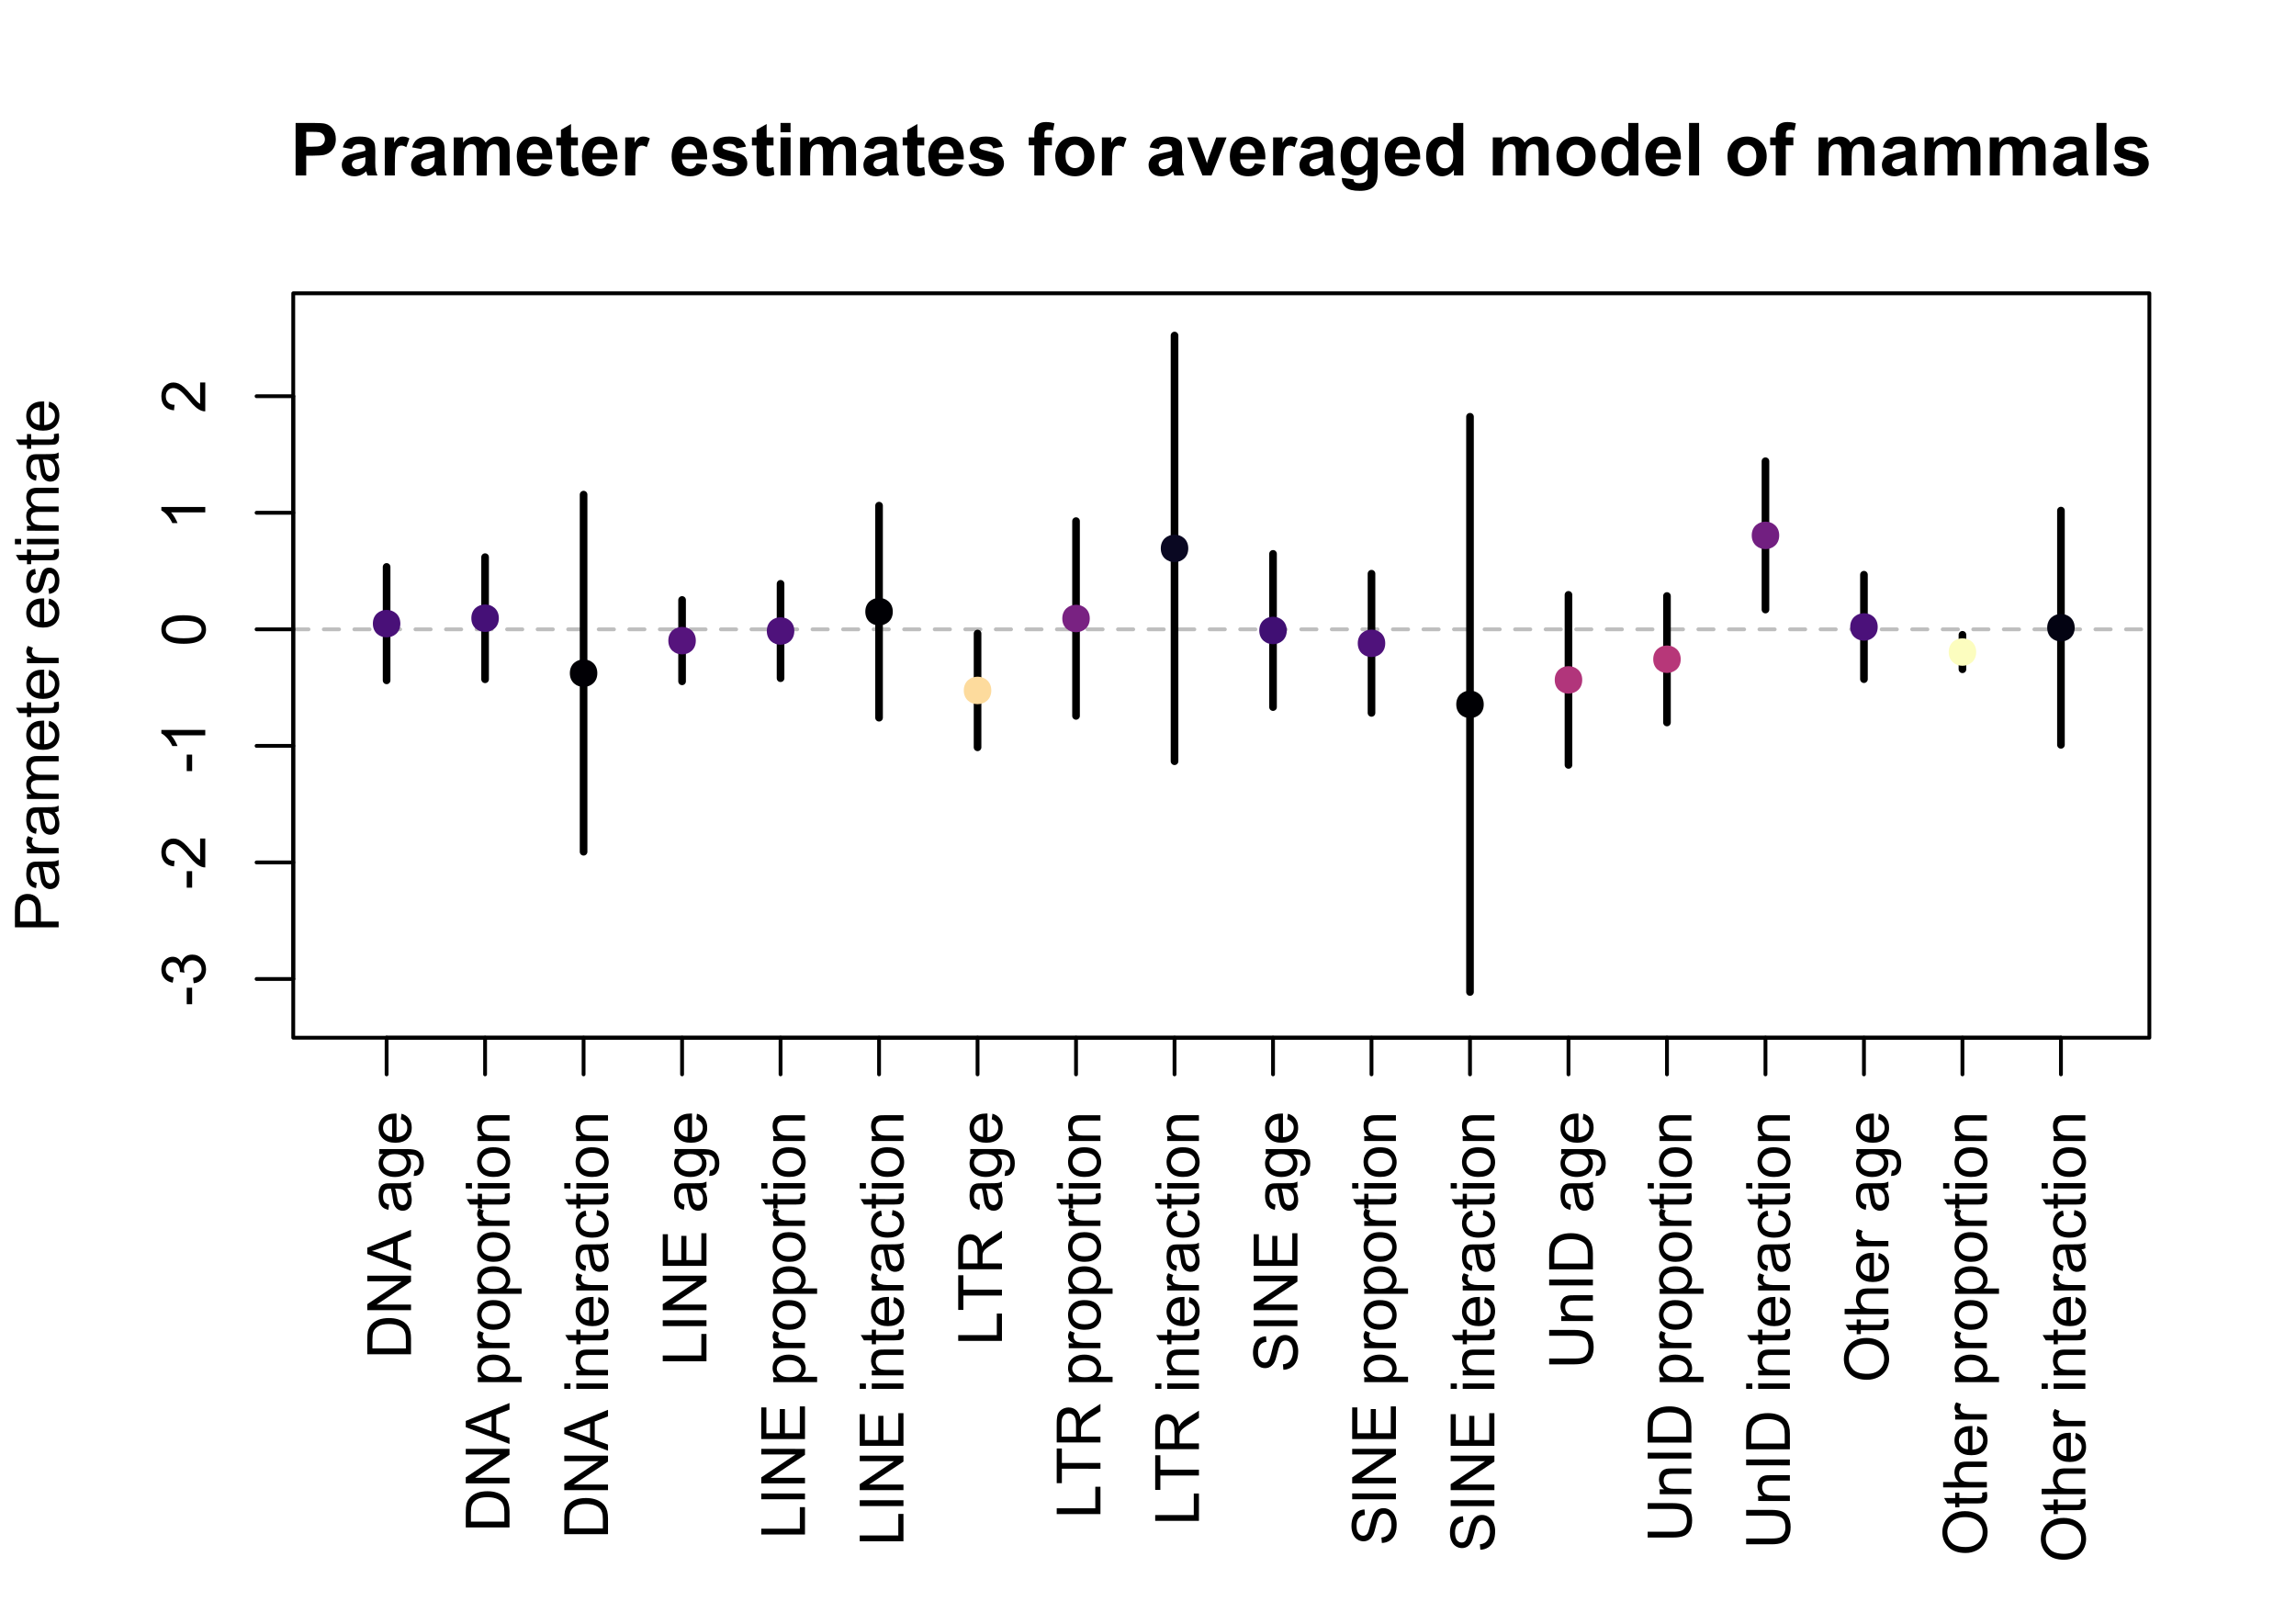 <?xml version="1.0" encoding="UTF-8"?>
<svg xmlns="http://www.w3.org/2000/svg" xmlns:xlink="http://www.w3.org/1999/xlink" width="451" height="319" viewBox="0 0 451 319">
<defs>
<g>
<g id="glyph-0-0">
<path d="M 1.047 0 L 1.047 -10.309 L 4.387 -10.309 C 5.652 -10.309 6.477 -10.258 6.863 -10.152 C 7.453 -10 7.949 -9.66 8.348 -9.145 C 8.746 -8.625 8.945 -7.957 8.945 -7.137 C 8.945 -6.504 8.828 -5.973 8.598 -5.539 C 8.371 -5.109 8.078 -4.77 7.723 -4.523 C 7.371 -4.277 7.012 -4.117 6.645 -4.035 C 6.148 -3.938 5.43 -3.887 4.484 -3.887 L 3.129 -3.887 L 3.129 0 L 1.047 0 M 3.129 -8.562 L 3.129 -5.641 L 4.27 -5.641 C 5.09 -5.641 5.637 -5.691 5.914 -5.801 C 6.191 -5.91 6.406 -6.078 6.562 -6.309 C 6.719 -6.535 6.801 -6.805 6.801 -7.109 C 6.801 -7.484 6.688 -7.793 6.469 -8.035 C 6.25 -8.281 5.969 -8.434 5.633 -8.492 C 5.383 -8.539 4.883 -8.562 4.133 -8.562 Z M 3.129 -8.562 "/>
</g>
<g id="glyph-0-1">
<path d="M 2.512 -5.188 L 0.719 -5.512 C 0.918 -6.234 1.266 -6.77 1.758 -7.117 C 2.25 -7.461 2.98 -7.637 3.953 -7.637 C 4.832 -7.637 5.488 -7.531 5.922 -7.324 C 6.352 -7.113 6.656 -6.848 6.832 -6.527 C 7.008 -6.207 7.094 -5.617 7.094 -4.762 L 7.074 -2.453 C 7.074 -1.797 7.105 -1.312 7.168 -1 C 7.23 -0.691 7.352 -0.355 7.523 0 L 5.57 0 C 5.516 -0.133 5.453 -0.324 5.379 -0.582 C 5.348 -0.699 5.324 -0.777 5.309 -0.816 C 4.973 -0.488 4.609 -0.242 4.227 -0.078 C 3.84 0.086 3.43 0.168 2.996 0.168 C 2.227 0.168 1.621 -0.039 1.176 -0.457 C 0.734 -0.875 0.512 -1.402 0.512 -2.039 C 0.512 -2.461 0.613 -2.836 0.816 -3.168 C 1.016 -3.496 1.301 -3.75 1.664 -3.926 C 2.027 -4.102 2.551 -4.258 3.234 -4.387 C 4.156 -4.562 4.797 -4.723 5.152 -4.871 L 5.152 -5.07 C 5.152 -5.449 5.059 -5.719 4.871 -5.883 C 4.684 -6.043 4.332 -6.125 3.812 -6.125 C 3.461 -6.125 3.184 -6.055 2.988 -5.918 C 2.793 -5.777 2.633 -5.535 2.512 -5.188 M 5.152 -3.586 C 4.902 -3.5 4.5 -3.402 3.953 -3.285 C 3.402 -3.168 3.043 -3.051 2.875 -2.938 C 2.617 -2.758 2.488 -2.523 2.488 -2.242 C 2.488 -1.965 2.594 -1.727 2.797 -1.527 C 3.004 -1.324 3.266 -1.223 3.586 -1.223 C 3.941 -1.223 4.281 -1.34 4.605 -1.574 C 4.844 -1.754 5 -1.973 5.078 -2.23 C 5.129 -2.398 5.152 -2.719 5.152 -3.191 Z M 5.152 -3.586 "/>
</g>
<g id="glyph-0-2">
<path d="M 2.926 0 L 0.949 0 L 0.949 -7.469 L 2.785 -7.469 L 2.785 -6.406 C 3.098 -6.906 3.379 -7.238 3.633 -7.398 C 3.883 -7.555 4.168 -7.637 4.484 -7.637 C 4.938 -7.637 5.371 -7.512 5.785 -7.262 L 5.176 -5.539 C 4.844 -5.758 4.531 -5.863 4.246 -5.863 C 3.969 -5.863 3.734 -5.789 3.543 -5.637 C 3.352 -5.484 3.199 -5.207 3.09 -4.809 C 2.98 -4.41 2.926 -3.578 2.926 -2.305 Z M 2.926 0 "/>
</g>
<g id="glyph-0-3">
<path d="M 0.887 -7.469 L 2.707 -7.469 L 2.707 -6.449 C 3.359 -7.238 4.133 -7.637 5.035 -7.637 C 5.512 -7.637 5.926 -7.539 6.277 -7.34 C 6.629 -7.145 6.918 -6.848 7.145 -6.449 C 7.473 -6.848 7.824 -7.145 8.207 -7.34 C 8.586 -7.539 8.992 -7.637 9.422 -7.637 C 9.969 -7.637 10.434 -7.523 10.812 -7.301 C 11.195 -7.078 11.477 -6.754 11.664 -6.32 C 11.801 -6.004 11.867 -5.488 11.867 -4.773 L 11.867 0 L 9.895 0 L 9.895 -4.27 C 9.895 -5.008 9.824 -5.488 9.688 -5.703 C 9.508 -5.984 9.227 -6.125 8.844 -6.125 C 8.57 -6.125 8.309 -6.039 8.066 -5.871 C 7.82 -5.703 7.645 -5.453 7.539 -5.129 C 7.43 -4.805 7.375 -4.289 7.375 -3.586 L 7.375 0 L 5.398 0 L 5.398 -4.094 C 5.398 -4.82 5.363 -5.289 5.293 -5.5 C 5.223 -5.711 5.113 -5.867 4.969 -5.969 C 4.82 -6.074 4.621 -6.125 4.367 -6.125 C 4.062 -6.125 3.789 -6.043 3.543 -5.879 C 3.301 -5.715 3.125 -5.477 3.02 -5.168 C 2.914 -4.859 2.863 -4.344 2.863 -3.629 L 2.863 0 L 0.887 0 Z M 0.887 -7.469 "/>
</g>
<g id="glyph-0-4">
<path d="M 5.359 -2.375 L 7.328 -2.047 C 7.074 -1.324 6.672 -0.773 6.129 -0.398 C 5.582 -0.02 4.898 0.168 4.078 0.168 C 2.781 0.168 1.82 -0.254 1.195 -1.105 C 0.703 -1.785 0.457 -2.641 0.457 -3.676 C 0.457 -4.914 0.781 -5.883 1.426 -6.586 C 2.074 -7.285 2.891 -7.637 3.883 -7.637 C 4.992 -7.637 5.867 -7.27 6.512 -6.535 C 7.152 -5.801 7.461 -4.68 7.434 -3.164 L 2.48 -3.164 C 2.496 -2.578 2.656 -2.121 2.961 -1.797 C 3.266 -1.469 3.645 -1.309 4.098 -1.309 C 4.41 -1.309 4.668 -1.391 4.879 -1.562 C 5.09 -1.73 5.25 -2 5.359 -2.375 M 5.469 -4.375 C 5.457 -4.945 5.309 -5.379 5.027 -5.676 C 4.746 -5.977 4.402 -6.125 4 -6.125 C 3.57 -6.125 3.215 -5.969 2.934 -5.652 C 2.652 -5.34 2.512 -4.914 2.516 -4.375 Z M 5.469 -4.375 "/>
</g>
<g id="glyph-0-5">
<path d="M 4.457 -7.469 L 4.457 -5.891 L 3.109 -5.891 L 3.109 -2.883 C 3.109 -2.273 3.121 -1.918 3.145 -1.816 C 3.172 -1.715 3.23 -1.633 3.32 -1.566 C 3.414 -1.504 3.523 -1.469 3.656 -1.469 C 3.84 -1.469 4.105 -1.531 4.449 -1.66 L 4.621 -0.125 C 4.16 0.07 3.641 0.168 3.059 0.168 C 2.703 0.168 2.383 0.109 2.094 -0.012 C 1.809 -0.129 1.598 -0.285 1.465 -0.473 C 1.332 -0.664 1.238 -0.922 1.188 -1.246 C 1.145 -1.473 1.125 -1.938 1.125 -2.637 L 1.125 -5.891 L 0.219 -5.891 L 0.219 -7.469 L 1.125 -7.469 L 1.125 -8.949 L 3.109 -10.105 L 3.109 -7.469 Z M 4.457 -7.469 "/>
</g>
<g id="glyph-0-6">
</g>
<g id="glyph-0-7">
<path d="M 0.336 -2.129 L 2.32 -2.434 C 2.406 -2.047 2.574 -1.758 2.832 -1.559 C 3.09 -1.359 3.453 -1.258 3.918 -1.258 C 4.426 -1.258 4.812 -1.352 5.07 -1.539 C 5.242 -1.672 5.328 -1.848 5.328 -2.066 C 5.328 -2.219 5.281 -2.34 5.188 -2.441 C 5.09 -2.535 4.871 -2.621 4.527 -2.699 C 2.934 -3.051 1.926 -3.371 1.496 -3.664 C 0.906 -4.066 0.613 -4.625 0.613 -5.344 C 0.613 -5.992 0.867 -6.535 1.379 -6.977 C 1.891 -7.414 2.68 -7.637 3.754 -7.637 C 4.777 -7.637 5.535 -7.469 6.031 -7.137 C 6.531 -6.805 6.871 -6.312 7.059 -5.66 L 5.195 -5.316 C 5.117 -5.605 4.965 -5.828 4.742 -5.984 C 4.52 -6.137 4.203 -6.215 3.789 -6.215 C 3.27 -6.215 2.898 -6.145 2.672 -5.996 C 2.523 -5.895 2.445 -5.762 2.445 -5.598 C 2.445 -5.457 2.512 -5.336 2.645 -5.238 C 2.82 -5.105 3.438 -4.922 4.488 -4.684 C 5.543 -4.445 6.277 -4.152 6.695 -3.805 C 7.105 -3.453 7.312 -2.961 7.312 -2.336 C 7.312 -1.648 7.027 -1.062 6.453 -0.57 C 5.883 -0.078 5.035 0.168 3.918 0.168 C 2.898 0.168 2.094 -0.039 1.5 -0.449 C 0.91 -0.863 0.52 -1.422 0.336 -2.129 Z M 0.336 -2.129 "/>
</g>
<g id="glyph-0-8">
<path d="M 1.035 -8.48 L 1.035 -10.309 L 3.008 -10.309 L 3.008 -8.48 L 1.035 -8.48 M 1.035 0 L 1.035 -7.469 L 3.008 -7.469 L 3.008 0 Z M 1.035 0 "/>
</g>
<g id="glyph-0-9">
<path d="M 0.168 -7.469 L 1.266 -7.469 L 1.266 -8.031 C 1.266 -8.656 1.332 -9.125 1.465 -9.438 C 1.598 -9.746 1.844 -9.996 2.203 -10.191 C 2.562 -10.387 3.016 -10.484 3.566 -10.484 C 4.129 -10.484 4.68 -10.398 5.219 -10.23 L 4.949 -8.852 C 4.637 -8.926 4.332 -8.965 4.043 -8.965 C 3.758 -8.965 3.551 -8.898 3.426 -8.766 C 3.305 -8.633 3.242 -8.375 3.242 -7.996 L 3.242 -7.469 L 4.719 -7.469 L 4.719 -5.914 L 3.242 -5.914 L 3.242 0 L 1.266 0 L 1.266 -5.914 L 0.168 -5.914 Z M 0.168 -7.469 "/>
</g>
<g id="glyph-0-10">
<path d="M 0.578 -3.84 C 0.578 -4.496 0.738 -5.129 1.062 -5.746 C 1.387 -6.359 1.844 -6.828 2.438 -7.152 C 3.027 -7.473 3.691 -7.637 4.422 -7.637 C 5.551 -7.637 6.477 -7.27 7.199 -6.535 C 7.922 -5.801 8.281 -4.875 8.281 -3.754 C 8.281 -2.625 7.918 -1.688 7.188 -0.945 C 6.461 -0.203 5.543 0.168 4.438 0.168 C 3.754 0.168 3.098 0.016 2.477 -0.297 C 1.855 -0.605 1.387 -1.059 1.062 -1.656 C 0.738 -2.254 0.578 -2.98 0.578 -3.84 M 2.602 -3.734 C 2.602 -2.992 2.777 -2.426 3.129 -2.031 C 3.48 -1.637 3.914 -1.441 4.43 -1.441 C 4.945 -1.441 5.379 -1.637 5.727 -2.031 C 6.074 -2.426 6.25 -2.996 6.25 -3.746 C 6.25 -4.48 6.074 -5.043 5.727 -5.434 C 5.379 -5.828 4.945 -6.027 4.43 -6.027 C 3.914 -6.027 3.48 -5.828 3.129 -5.434 C 2.777 -5.043 2.602 -4.473 2.602 -3.734 Z M 2.602 -3.734 "/>
</g>
<g id="glyph-0-11">
<path d="M 3.086 0 L 0.078 -7.469 L 2.152 -7.469 L 3.559 -3.656 L 3.965 -2.383 C 4.074 -2.707 4.141 -2.922 4.168 -3.023 C 4.234 -3.234 4.305 -3.445 4.379 -3.656 L 5.801 -7.469 L 7.832 -7.469 L 4.867 0 Z M 3.086 0 "/>
</g>
<g id="glyph-0-12">
<path d="M 0.852 0.492 L 3.109 0.766 C 3.145 1.027 3.23 1.211 3.367 1.309 C 3.555 1.449 3.852 1.52 4.254 1.52 C 4.77 1.52 5.156 1.441 5.414 1.285 C 5.586 1.184 5.719 1.016 5.809 0.789 C 5.867 0.625 5.898 0.32 5.898 -0.121 L 5.898 -1.211 C 5.309 -0.402 4.562 0 3.664 0 C 2.66 0 1.867 -0.426 1.281 -1.273 C 0.82 -1.941 0.59 -2.777 0.59 -3.777 C 0.59 -5.027 0.891 -5.984 1.492 -6.645 C 2.098 -7.305 2.844 -7.637 3.742 -7.637 C 4.664 -7.637 5.426 -7.23 6.027 -6.418 L 6.027 -7.469 L 7.875 -7.469 L 7.875 -0.766 C 7.875 0.113 7.801 0.773 7.656 1.211 C 7.512 1.645 7.309 1.988 7.047 2.234 C 6.781 2.484 6.434 2.68 5.992 2.82 C 5.555 2.961 5 3.031 4.332 3.031 C 3.066 3.031 2.168 2.812 1.637 2.379 C 1.109 1.945 0.844 1.398 0.844 0.73 C 0.844 0.664 0.848 0.586 0.852 0.492 M 2.617 -3.887 C 2.617 -3.098 2.77 -2.516 3.074 -2.148 C 3.383 -1.781 3.762 -1.598 4.211 -1.598 C 4.695 -1.598 5.102 -1.785 5.434 -2.164 C 5.77 -2.539 5.934 -3.098 5.934 -3.84 C 5.934 -4.613 5.773 -5.188 5.457 -5.562 C 5.137 -5.938 4.734 -6.125 4.246 -6.125 C 3.773 -6.125 3.383 -5.941 3.074 -5.57 C 2.77 -5.203 2.617 -4.645 2.617 -3.887 Z M 2.617 -3.887 "/>
</g>
<g id="glyph-0-13">
<path d="M 7.883 0 L 6.047 0 L 6.047 -1.098 C 5.742 -0.672 5.383 -0.352 4.969 -0.145 C 4.551 0.062 4.133 0.168 3.711 0.168 C 2.855 0.168 2.121 -0.176 1.508 -0.867 C 0.895 -1.559 0.59 -2.523 0.59 -3.762 C 0.59 -5.027 0.887 -5.988 1.484 -6.648 C 2.078 -7.305 2.832 -7.637 3.742 -7.637 C 4.574 -7.637 5.297 -7.289 5.906 -6.594 L 5.906 -10.309 L 7.883 -10.309 L 7.883 0 M 2.609 -3.895 C 2.609 -3.098 2.719 -2.523 2.938 -2.164 C 3.258 -1.648 3.703 -1.391 4.273 -1.391 C 4.73 -1.391 5.117 -1.586 5.434 -1.973 C 5.754 -2.359 5.914 -2.938 5.914 -3.707 C 5.914 -4.562 5.758 -5.18 5.449 -5.559 C 5.141 -5.934 4.742 -6.125 4.262 -6.125 C 3.793 -6.125 3.398 -5.938 3.082 -5.566 C 2.766 -5.191 2.609 -4.637 2.609 -3.895 Z M 2.609 -3.895 "/>
</g>
<g id="glyph-0-14">
<path d="M 1.035 0 L 1.035 -10.309 L 3.008 -10.309 L 3.008 0 Z M 1.035 0 "/>
</g>
<g id="glyph-1-0">
<path d="M 0 -0.926 L -8.59 -0.926 L -8.59 -4.168 C -8.59 -4.734 -8.562 -5.172 -8.508 -5.473 C -8.438 -5.895 -8.305 -6.246 -8.105 -6.535 C -7.91 -6.816 -7.633 -7.047 -7.277 -7.223 C -6.922 -7.395 -6.531 -7.484 -6.105 -7.484 C -5.375 -7.484 -4.758 -7.25 -4.25 -6.785 C -3.746 -6.32 -3.492 -5.48 -3.492 -4.266 L -3.492 -2.062 L 0 -2.062 L 0 -0.926 M -4.508 -2.062 L -4.508 -4.281 C -4.508 -5.016 -4.641 -5.539 -4.914 -5.848 C -5.188 -6.156 -5.574 -6.312 -6.07 -6.312 C -6.43 -6.312 -6.738 -6.219 -6.992 -6.039 C -7.25 -5.855 -7.418 -5.617 -7.5 -5.32 C -7.551 -5.129 -7.578 -4.777 -7.578 -4.262 L -7.578 -2.062 Z M -4.508 -2.062 "/>
</g>
<g id="glyph-1-1">
<path d="M -0.766 -4.852 C -0.434 -4.461 -0.199 -4.086 -0.062 -3.723 C 0.07 -3.363 0.141 -2.973 0.141 -2.562 C 0.141 -1.875 -0.027 -1.352 -0.359 -0.984 C -0.695 -0.617 -1.121 -0.434 -1.641 -0.434 C -1.945 -0.434 -2.223 -0.504 -2.477 -0.641 C -2.727 -0.781 -2.93 -0.961 -3.082 -1.188 C -3.234 -1.41 -3.348 -1.664 -3.43 -1.945 C -3.48 -2.152 -3.535 -2.465 -3.586 -2.883 C -3.688 -3.734 -3.809 -4.359 -3.949 -4.766 C -4.094 -4.766 -4.184 -4.77 -4.227 -4.77 C -4.652 -4.77 -4.957 -4.672 -5.133 -4.469 C -5.371 -4.203 -5.492 -3.801 -5.492 -3.27 C -5.492 -2.773 -5.402 -2.406 -5.23 -2.172 C -5.055 -1.934 -4.746 -1.758 -4.305 -1.648 L -4.445 -0.617 C -4.887 -0.707 -5.246 -0.863 -5.516 -1.078 C -5.789 -1.293 -5.996 -1.602 -6.145 -2.012 C -6.289 -2.414 -6.363 -2.887 -6.363 -3.422 C -6.363 -3.953 -6.301 -4.383 -6.176 -4.719 C -6.051 -5.047 -5.895 -5.293 -5.703 -5.449 C -5.516 -5.605 -5.273 -5.715 -4.984 -5.777 C -4.805 -5.812 -4.484 -5.828 -4.016 -5.828 L -2.605 -5.828 C -1.629 -5.828 -1.008 -5.852 -0.746 -5.898 C -0.488 -5.941 -0.238 -6.031 0 -6.164 L 0 -5.062 C -0.219 -4.953 -0.473 -4.883 -0.766 -4.852 M -3.121 -4.766 C -2.965 -4.379 -2.832 -3.805 -2.727 -3.039 C -2.66 -2.605 -2.59 -2.301 -2.516 -2.121 C -2.434 -1.941 -2.32 -1.801 -2.172 -1.707 C -2.02 -1.605 -1.852 -1.559 -1.672 -1.559 C -1.387 -1.559 -1.152 -1.664 -0.965 -1.879 C -0.777 -2.09 -0.684 -2.402 -0.684 -2.812 C -0.684 -3.219 -0.773 -3.578 -0.953 -3.898 C -1.129 -4.211 -1.371 -4.445 -1.68 -4.594 C -1.918 -4.707 -2.27 -4.762 -2.734 -4.766 Z M -3.121 -4.766 "/>
</g>
<g id="glyph-1-2">
<path d="M 0 -0.781 L -6.223 -0.781 L -6.223 -1.73 L -5.281 -1.73 C -5.719 -1.969 -6.012 -2.195 -6.152 -2.398 C -6.293 -2.605 -6.363 -2.828 -6.363 -3.078 C -6.363 -3.43 -6.25 -3.793 -6.023 -4.16 L -5.047 -3.797 C -5.195 -3.539 -5.273 -3.281 -5.273 -3.023 C -5.273 -2.793 -5.203 -2.586 -5.066 -2.402 C -4.926 -2.219 -4.734 -2.086 -4.488 -2.012 C -4.113 -1.895 -3.703 -1.836 -3.258 -1.836 L 0 -1.836 Z M 0 -0.781 "/>
</g>
<g id="glyph-1-3">
<path d="M 0 -0.789 L -6.223 -0.793 L -6.223 -1.734 L -5.352 -1.734 C -5.656 -1.93 -5.898 -2.188 -6.086 -2.516 C -6.27 -2.836 -6.363 -3.207 -6.363 -3.621 C -6.363 -4.082 -6.266 -4.461 -6.078 -4.754 C -5.883 -5.051 -5.617 -5.258 -5.273 -5.379 C -6 -5.871 -6.363 -6.512 -6.363 -7.301 C -6.363 -7.918 -6.191 -8.391 -5.852 -8.727 C -5.508 -9.055 -4.98 -9.223 -4.27 -9.223 L 0 -9.223 L 0 -8.172 L -3.918 -8.172 C -4.34 -8.172 -4.645 -8.141 -4.832 -8.07 C -5.016 -8.004 -5.164 -7.879 -5.277 -7.699 C -5.391 -7.52 -5.449 -7.309 -5.449 -7.066 C -5.449 -6.629 -5.305 -6.266 -5.012 -5.977 C -4.723 -5.688 -4.254 -5.543 -3.613 -5.543 L 0 -5.543 L 0 -4.488 L -4.043 -4.488 C -4.512 -4.488 -4.863 -4.402 -5.098 -4.23 C -5.332 -4.059 -5.449 -3.777 -5.449 -3.387 C -5.449 -3.09 -5.371 -2.816 -5.215 -2.562 C -5.059 -2.312 -4.828 -2.129 -4.531 -2.016 C -4.227 -1.902 -3.793 -1.848 -3.227 -1.848 L 0 -1.844 Z M 0 -0.789 "/>
</g>
<g id="glyph-1-4">
<path d="M -2.004 -5.051 L -1.867 -6.141 C -1.23 -5.969 -0.738 -5.648 -0.387 -5.188 C -0.035 -4.719 0.141 -4.125 0.141 -3.406 C 0.141 -2.492 -0.141 -1.773 -0.699 -1.238 C -1.262 -0.707 -2.047 -0.441 -3.059 -0.441 C -4.105 -0.441 -4.918 -0.711 -5.496 -1.25 C -6.074 -1.789 -6.363 -2.484 -6.363 -3.348 C -6.363 -4.18 -6.078 -4.859 -5.516 -5.383 C -4.945 -5.914 -4.148 -6.176 -3.121 -6.176 C -3.059 -6.176 -2.965 -6.172 -2.84 -6.172 L -2.844 -1.531 C -2.156 -1.566 -1.633 -1.762 -1.27 -2.109 C -0.906 -2.457 -0.727 -2.891 -0.727 -3.41 C -0.727 -3.797 -0.828 -4.125 -1.031 -4.398 C -1.234 -4.672 -1.559 -4.891 -2.004 -5.051 M -3.711 -1.59 L -3.707 -5.062 C -4.23 -5.016 -4.625 -4.883 -4.887 -4.664 C -5.293 -4.328 -5.496 -3.891 -5.496 -3.359 C -5.496 -2.871 -5.332 -2.465 -5.008 -2.137 C -4.684 -1.805 -4.25 -1.625 -3.711 -1.59 Z M -3.711 -1.59 "/>
</g>
<g id="glyph-1-5">
<path d="M -0.941 -3.094 L -0.012 -3.246 C 0.051 -2.949 0.082 -2.684 0.082 -2.449 C 0.082 -2.066 0.02 -1.77 -0.098 -1.559 C -0.219 -1.348 -0.379 -1.199 -0.578 -1.113 C -0.773 -1.027 -1.188 -0.984 -1.82 -0.984 L -5.402 -0.984 L -5.402 -0.211 L -6.223 -0.211 L -6.223 -0.984 L -7.766 -0.984 L -8.398 -2.035 L -6.223 -2.035 L -6.223 -3.094 L -5.402 -3.094 L -5.402 -2.035 L -1.762 -2.031 C -1.461 -2.031 -1.27 -2.051 -1.184 -2.09 C -1.098 -2.125 -1.027 -2.188 -0.977 -2.27 C -0.926 -2.355 -0.902 -2.473 -0.902 -2.633 C -0.902 -2.75 -0.914 -2.902 -0.941 -3.094 Z M -0.941 -3.094 "/>
</g>
<g id="glyph-1-6">
</g>
<g id="glyph-1-7">
<path d="M -1.859 -0.371 L -2.023 -1.414 C -1.602 -1.469 -1.281 -1.633 -1.059 -1.902 C -0.836 -2.168 -0.727 -2.543 -0.727 -3.023 C -0.727 -3.508 -0.824 -3.867 -1.023 -4.102 C -1.219 -4.336 -1.449 -4.453 -1.715 -4.453 C -1.953 -4.453 -2.141 -4.348 -2.277 -4.141 C -2.371 -3.996 -2.492 -3.641 -2.637 -3.062 C -2.832 -2.289 -3 -1.754 -3.145 -1.457 C -3.285 -1.156 -3.484 -0.93 -3.734 -0.777 C -3.988 -0.621 -4.266 -0.547 -4.57 -0.547 C -4.848 -0.547 -5.105 -0.609 -5.34 -0.734 C -5.578 -0.863 -5.773 -1.035 -5.93 -1.254 C -6.051 -1.418 -6.152 -1.641 -6.238 -1.926 C -6.32 -2.207 -6.363 -2.512 -6.363 -2.836 C -6.363 -3.324 -6.293 -3.754 -6.152 -4.121 C -6.012 -4.492 -5.82 -4.762 -5.582 -4.938 C -5.34 -5.113 -5.02 -5.234 -4.617 -5.305 L -4.477 -4.273 C -4.797 -4.227 -5.047 -4.09 -5.227 -3.863 C -5.406 -3.641 -5.496 -3.324 -5.496 -2.914 C -5.496 -2.426 -5.414 -2.082 -5.258 -1.875 C -5.094 -1.668 -4.906 -1.566 -4.695 -1.566 C -4.555 -1.566 -4.434 -1.605 -4.324 -1.695 C -4.211 -1.777 -4.117 -1.914 -4.043 -2.098 C -4.004 -2.203 -3.914 -2.516 -3.773 -3.031 C -3.574 -3.773 -3.41 -4.297 -3.285 -4.59 C -3.156 -4.887 -2.973 -5.117 -2.73 -5.285 C -2.488 -5.453 -2.188 -5.535 -1.828 -5.539 C -1.477 -5.535 -1.145 -5.434 -0.836 -5.23 C -0.523 -5.023 -0.285 -4.727 -0.113 -4.344 C 0.055 -3.953 0.141 -3.516 0.141 -3.031 C 0.141 -2.219 -0.027 -1.605 -0.363 -1.18 C -0.699 -0.758 -1.199 -0.488 -1.859 -0.371 Z M -1.859 -0.371 "/>
</g>
<g id="glyph-1-8">
<path d="M -7.375 -0.797 L -8.59 -0.797 L -8.59 -1.852 L -7.375 -1.852 L -7.375 -0.797 M 0 -0.797 L -6.223 -0.797 L -6.223 -1.852 L 0 -1.852 Z M 0 -0.797 "/>
</g>
<g id="glyph-1-9">
<path d="M -2.578 -0.383 L -3.641 -0.383 L -3.641 -3.621 L -2.578 -3.621 Z M -2.578 -0.383 "/>
</g>
<g id="glyph-1-10">
<path d="M -2.266 -0.504 L -2.406 -1.559 C -1.812 -1.68 -1.379 -1.887 -1.117 -2.176 C -0.852 -2.469 -0.719 -2.82 -0.719 -3.242 C -0.719 -3.734 -0.891 -4.156 -1.234 -4.496 C -1.578 -4.84 -2.004 -5.008 -2.512 -5.008 C -2.996 -5.008 -3.398 -4.852 -3.711 -4.535 C -4.027 -4.219 -4.184 -3.816 -4.184 -3.328 C -4.184 -3.129 -4.145 -2.879 -4.066 -2.586 L -4.992 -2.703 C -4.984 -2.773 -4.98 -2.828 -4.98 -2.871 C -4.98 -3.32 -5.098 -3.723 -5.332 -4.086 C -5.566 -4.441 -5.926 -4.621 -6.414 -4.625 C -6.805 -4.621 -7.121 -4.492 -7.375 -4.23 C -7.629 -3.969 -7.758 -3.629 -7.758 -3.219 C -7.758 -2.805 -7.629 -2.465 -7.371 -2.191 C -7.113 -1.918 -6.727 -1.742 -6.211 -1.664 L -6.398 -0.609 C -7.105 -0.738 -7.652 -1.031 -8.043 -1.488 C -8.43 -1.945 -8.625 -2.516 -8.625 -3.195 C -8.625 -3.664 -8.523 -4.094 -8.324 -4.488 C -8.121 -4.883 -7.848 -5.184 -7.5 -5.395 C -7.152 -5.602 -6.781 -5.707 -6.391 -5.707 C -6.02 -5.707 -5.684 -5.609 -5.379 -5.406 C -5.074 -5.211 -4.832 -4.914 -4.652 -4.523 C -4.535 -5.031 -4.293 -5.426 -3.922 -5.707 C -3.555 -5.988 -3.09 -6.129 -2.535 -6.129 C -1.785 -6.129 -1.152 -5.855 -0.629 -5.309 C -0.109 -4.762 0.152 -4.07 0.152 -3.234 C 0.152 -2.48 -0.074 -1.855 -0.52 -1.355 C -0.969 -0.859 -1.555 -0.574 -2.266 -0.504 Z M -2.266 -0.504 "/>
</g>
<g id="glyph-1-11">
<path d="M -1.012 -6.039 L 0 -6.039 L 0 -0.363 C -0.254 -0.355 -0.5 -0.395 -0.734 -0.488 C -1.117 -0.629 -1.5 -0.863 -1.875 -1.18 C -2.25 -1.5 -2.684 -1.957 -3.176 -2.562 C -3.941 -3.492 -4.547 -4.125 -4.996 -4.453 C -5.441 -4.781 -5.867 -4.945 -6.266 -4.945 C -6.68 -4.945 -7.035 -4.797 -7.32 -4.496 C -7.609 -4.199 -7.75 -3.809 -7.75 -3.328 C -7.75 -2.82 -7.602 -2.414 -7.297 -2.109 C -6.992 -1.805 -6.57 -1.648 -6.031 -1.648 L -6.141 -0.562 C -6.949 -0.637 -7.566 -0.918 -7.988 -1.402 C -8.414 -1.883 -8.625 -2.535 -8.625 -3.352 C -8.625 -4.176 -8.398 -4.828 -7.938 -5.309 C -7.484 -5.789 -6.914 -6.031 -6.242 -6.031 C -5.895 -6.031 -5.559 -5.957 -5.227 -5.82 C -4.895 -5.676 -4.543 -5.445 -4.18 -5.117 C -3.809 -4.793 -3.305 -4.25 -2.664 -3.492 C -2.133 -2.859 -1.773 -2.453 -1.586 -2.273 C -1.395 -2.094 -1.203 -1.945 -1.012 -1.828 Z M -1.012 -6.039 "/>
</g>
<g id="glyph-1-12">
<path d="M 0 -4.469 L 0 -3.414 L -6.719 -3.418 C -6.477 -3.16 -6.234 -2.828 -5.992 -2.418 C -5.75 -2.004 -5.57 -1.637 -5.449 -1.309 L -6.469 -1.309 C -6.746 -1.895 -7.082 -2.41 -7.477 -2.855 C -7.871 -3.293 -8.254 -3.605 -8.625 -3.793 L -8.625 -4.473 Z M 0 -4.469 "/>
</g>
<g id="glyph-1-13">
<path d="M -4.234 -0.5 C -5.25 -0.5 -6.07 -0.602 -6.688 -0.812 C -7.309 -1.02 -7.785 -1.332 -8.121 -1.742 C -8.457 -2.156 -8.625 -2.672 -8.625 -3.301 C -8.625 -3.758 -8.531 -4.164 -8.348 -4.512 C -8.16 -4.859 -7.895 -5.145 -7.543 -5.375 C -7.195 -5.598 -6.77 -5.777 -6.266 -5.906 C -5.766 -6.035 -5.086 -6.102 -4.234 -6.102 C -3.227 -6.102 -2.414 -5.996 -1.797 -5.789 C -1.176 -5.582 -0.699 -5.273 -0.359 -4.859 C -0.023 -4.449 0.148 -3.926 0.148 -3.297 C 0.148 -2.469 -0.152 -1.82 -0.742 -1.348 C -1.461 -0.781 -2.621 -0.5 -4.234 -0.5 M -4.234 -1.582 C -2.824 -1.582 -1.887 -1.746 -1.422 -2.078 C -0.953 -2.406 -0.719 -2.812 -0.719 -3.297 C -0.719 -3.781 -0.953 -4.191 -1.422 -4.52 C -1.891 -4.852 -2.828 -5.016 -4.234 -5.016 C -5.648 -5.016 -6.59 -4.852 -7.055 -4.52 C -7.52 -4.191 -7.75 -3.781 -7.75 -3.289 C -7.75 -2.801 -7.547 -2.414 -7.137 -2.129 C -6.613 -1.766 -5.645 -1.582 -4.234 -1.582 Z M -4.234 -1.582 "/>
</g>
<g id="glyph-1-14">
<path d="M 0 -0.926 L -8.59 -0.926 L -8.59 -3.887 C -8.59 -4.551 -8.547 -5.062 -8.469 -5.414 C -8.352 -5.906 -8.148 -6.324 -7.852 -6.676 C -7.469 -7.125 -6.98 -7.465 -6.383 -7.691 C -5.789 -7.914 -5.105 -8.027 -4.34 -8.027 C -3.688 -8.027 -3.109 -7.953 -2.605 -7.797 C -2.102 -7.648 -1.688 -7.449 -1.355 -7.211 C -1.027 -6.973 -0.766 -6.715 -0.578 -6.43 C -0.387 -6.148 -0.242 -5.805 -0.145 -5.406 C -0.051 -5.004 0 -4.543 0 -4.023 L 0 -0.926 M -1.012 -2.062 L -1.012 -3.898 C -1.012 -4.461 -1.066 -4.906 -1.172 -5.23 C -1.277 -5.551 -1.426 -5.809 -1.617 -6 C -1.887 -6.27 -2.25 -6.48 -2.703 -6.629 C -3.16 -6.781 -3.711 -6.855 -4.359 -6.855 C -5.258 -6.855 -5.949 -6.707 -6.43 -6.414 C -6.914 -6.117 -7.234 -5.758 -7.398 -5.34 C -7.516 -5.035 -7.578 -4.543 -7.578 -3.867 L -7.578 -2.062 Z M -1.012 -2.062 "/>
</g>
<g id="glyph-1-15">
<path d="M 0 -0.914 L -8.59 -0.914 L -8.59 -2.082 L -1.844 -6.594 L -8.59 -6.594 L -8.59 -7.684 L 0 -7.68 L 0 -6.516 L -6.75 -2.004 L 0 -2.004 Z M 0 -0.914 "/>
</g>
<g id="glyph-1-16">
<path d="M 0 0.016 L -8.59 -3.281 L -8.59 -4.508 L 0 -8.023 L 0 -6.727 L -2.602 -5.727 L -2.602 -2.133 L 0 -1.188 L 0 0.016 M -3.527 -2.461 L -3.527 -5.375 L -5.906 -4.477 C -6.629 -4.203 -7.223 -4 -7.688 -3.867 C -7.137 -3.758 -6.59 -3.605 -6.047 -3.406 Z M -3.527 -2.461 "/>
</g>
<g id="glyph-1-17">
<path d="M 0.516 -0.598 L 0.668 -1.625 C 0.984 -1.664 1.215 -1.785 1.359 -1.98 C 1.555 -2.242 1.652 -2.598 1.652 -3.055 C 1.652 -3.539 1.555 -3.918 1.359 -4.184 C 1.164 -4.449 0.891 -4.629 0.539 -4.723 C 0.324 -4.777 -0.129 -4.801 -0.812 -4.797 C -0.273 -4.336 0 -3.762 0 -3.078 C 0 -2.219 -0.309 -1.559 -0.926 -1.09 C -1.543 -0.621 -2.281 -0.387 -3.148 -0.387 C -3.738 -0.387 -4.289 -0.492 -4.789 -0.711 C -5.293 -0.922 -5.68 -1.234 -5.953 -1.645 C -6.227 -2.051 -6.363 -2.531 -6.363 -3.082 C -6.363 -3.816 -6.066 -4.422 -5.473 -4.898 L -6.223 -4.898 L -6.223 -5.871 L -0.844 -5.871 C 0.125 -5.871 0.812 -5.773 1.215 -5.574 C 1.621 -5.379 1.941 -5.066 2.176 -4.637 C 2.41 -4.211 2.527 -3.684 2.523 -3.059 C 2.523 -2.316 2.359 -1.715 2.023 -1.258 C 1.691 -0.801 1.188 -0.582 0.516 -0.598 M -3.223 -1.473 C -2.406 -1.473 -1.812 -1.633 -1.434 -1.957 C -1.059 -2.281 -0.871 -2.688 -0.871 -3.176 C -0.871 -3.66 -1.059 -4.066 -1.434 -4.395 C -1.805 -4.723 -2.391 -4.887 -3.188 -4.887 C -3.949 -4.887 -4.523 -4.719 -4.91 -4.379 C -5.297 -4.043 -5.492 -3.633 -5.492 -3.16 C -5.492 -2.691 -5.301 -2.293 -4.918 -1.965 C -4.539 -1.637 -3.973 -1.473 -3.223 -1.473 Z M -3.223 -1.473 "/>
</g>
<g id="glyph-1-18">
<path d="M 2.383 -0.789 L -6.223 -0.793 L -6.223 -1.754 L -5.414 -1.754 C -5.73 -1.977 -5.969 -2.234 -6.125 -2.52 C -6.285 -2.805 -6.363 -3.148 -6.363 -3.559 C -6.363 -4.086 -6.227 -4.555 -5.953 -4.961 C -5.68 -5.367 -5.293 -5.676 -4.797 -5.883 C -4.297 -6.09 -3.75 -6.195 -3.156 -6.195 C -2.52 -6.195 -1.949 -6.078 -1.438 -5.852 C -0.93 -5.621 -0.539 -5.289 -0.266 -4.855 C 0.004 -4.418 0.141 -3.961 0.141 -3.48 C 0.141 -3.129 0.066 -2.812 -0.082 -2.535 C -0.23 -2.254 -0.418 -2.023 -0.645 -1.844 L 2.383 -1.844 L 2.383 -0.789 M -3.078 -1.746 C -2.273 -1.746 -1.684 -1.906 -1.301 -2.234 C -0.918 -2.555 -0.727 -2.949 -0.727 -3.41 C -0.727 -3.879 -0.926 -4.281 -1.32 -4.613 C -1.719 -4.949 -2.332 -5.113 -3.164 -5.117 C -3.957 -5.113 -4.551 -4.953 -4.945 -4.625 C -5.34 -4.301 -5.535 -3.91 -5.539 -3.457 C -5.535 -3.008 -5.328 -2.609 -4.906 -2.266 C -4.488 -1.918 -3.875 -1.746 -3.078 -1.746 Z M -3.078 -1.746 "/>
</g>
<g id="glyph-1-19">
<path d="M -3.109 -0.398 C -4.262 -0.398 -5.117 -0.719 -5.672 -1.359 C -6.133 -1.895 -6.363 -2.547 -6.363 -3.316 C -6.363 -4.172 -6.082 -4.871 -5.523 -5.414 C -4.961 -5.957 -4.188 -6.227 -3.199 -6.227 C -2.398 -6.227 -1.77 -6.109 -1.309 -5.867 C -0.852 -5.629 -0.492 -5.277 -0.238 -4.82 C 0.012 -4.359 0.141 -3.859 0.141 -3.316 C 0.141 -2.445 -0.141 -1.742 -0.695 -1.203 C -1.254 -0.668 -2.059 -0.398 -3.109 -0.398 M -3.109 -1.484 C -2.312 -1.484 -1.719 -1.656 -1.32 -2.004 C -0.926 -2.352 -0.727 -2.789 -0.727 -3.316 C -0.727 -3.84 -0.926 -4.273 -1.324 -4.625 C -1.723 -4.969 -2.328 -5.145 -3.145 -5.145 C -3.914 -5.145 -4.5 -4.969 -4.895 -4.621 C -5.293 -4.27 -5.492 -3.836 -5.492 -3.316 C -5.492 -2.789 -5.293 -2.352 -4.898 -2.004 C -4.504 -1.656 -3.906 -1.484 -3.109 -1.484 Z M -3.109 -1.484 "/>
</g>
<g id="glyph-1-20">
<path d="M 0 -0.789 L -6.223 -0.793 L -6.223 -1.742 L -5.336 -1.742 C -6.02 -2.195 -6.363 -2.855 -6.363 -3.723 C -6.363 -4.094 -6.297 -4.441 -6.16 -4.754 C -6.027 -5.07 -5.848 -5.305 -5.633 -5.461 C -5.41 -5.617 -5.152 -5.727 -4.852 -5.789 C -4.656 -5.828 -4.312 -5.848 -3.824 -5.848 L 0 -5.848 L 0 -4.793 L -3.785 -4.793 C -4.215 -4.793 -4.535 -4.75 -4.75 -4.672 C -4.961 -4.586 -5.133 -4.441 -5.258 -4.234 C -5.387 -4.023 -5.449 -3.781 -5.449 -3.5 C -5.449 -3.047 -5.305 -2.66 -5.023 -2.336 C -4.734 -2.008 -4.195 -1.848 -3.398 -1.848 L 0 -1.844 Z M 0 -0.789 "/>
</g>
<g id="glyph-1-21">
<path d="M -2.277 -4.852 L -2.145 -5.891 C -1.43 -5.773 -0.871 -5.484 -0.465 -5.02 C -0.062 -4.551 0.141 -3.977 0.141 -3.297 C 0.141 -2.445 -0.137 -1.762 -0.695 -1.246 C -1.25 -0.727 -2.047 -0.469 -3.086 -0.469 C -3.758 -0.469 -4.348 -0.582 -4.852 -0.805 C -5.355 -1.027 -5.734 -1.363 -5.984 -1.82 C -6.238 -2.273 -6.363 -2.77 -6.363 -3.305 C -6.363 -3.98 -6.191 -4.531 -5.852 -4.961 C -5.508 -5.391 -5.023 -5.668 -4.395 -5.789 L -4.234 -4.766 C -4.652 -4.664 -4.969 -4.492 -5.18 -4.246 C -5.391 -3.996 -5.496 -3.699 -5.496 -3.348 C -5.496 -2.812 -5.305 -2.383 -4.926 -2.051 C -4.543 -1.719 -3.941 -1.555 -3.117 -1.555 C -2.281 -1.555 -1.672 -1.711 -1.293 -2.031 C -0.918 -2.352 -0.727 -2.77 -0.727 -3.289 C -0.727 -3.699 -0.852 -4.047 -1.105 -4.324 C -1.359 -4.602 -1.75 -4.777 -2.277 -4.852 Z M -2.277 -4.852 "/>
</g>
<g id="glyph-1-22">
<path d="M 0 -0.879 L -8.59 -0.879 L -8.59 -2.016 L -1.012 -2.016 L -1.012 -6.246 L 0 -6.246 Z M 0 -0.879 "/>
</g>
<g id="glyph-1-23">
<path d="M 0 -1.117 L -8.59 -1.121 L -8.59 -2.258 L 0 -2.258 Z M 0 -1.117 "/>
</g>
<g id="glyph-1-24">
<path d="M 0 -0.949 L -8.59 -0.949 L -8.59 -7.16 L -7.578 -7.16 L -7.578 -2.086 L -4.945 -2.086 L -4.945 -6.836 L -3.938 -6.836 L -3.938 -2.086 L -1.012 -2.086 L -1.012 -7.359 L 0 -7.359 Z M 0 -0.949 "/>
</g>
<g id="glyph-1-25">
<path d="M 0 -3.109 L -7.578 -3.113 L -7.578 -0.281 L -8.59 -0.281 L -8.59 -7.09 L -7.578 -7.09 L -7.578 -4.25 L 0 -4.25 Z M 0 -3.109 "/>
</g>
<g id="glyph-1-26">
<path d="M 0 -0.945 L -8.59 -0.945 L -8.59 -4.754 C -8.59 -5.516 -8.512 -6.102 -8.359 -6.5 C -8.203 -6.898 -7.93 -7.215 -7.539 -7.453 C -7.148 -7.691 -6.719 -7.812 -6.246 -7.812 C -5.637 -7.812 -5.121 -7.613 -4.703 -7.219 C -4.285 -6.824 -4.02 -6.215 -3.906 -5.391 C -3.762 -5.691 -3.621 -5.918 -3.48 -6.078 C -3.176 -6.406 -2.793 -6.723 -2.336 -7.02 L 0 -8.516 L 0 -7.086 L -1.785 -5.945 C -2.301 -5.613 -2.695 -5.34 -2.969 -5.125 C -3.242 -4.91 -3.434 -4.719 -3.543 -4.551 C -3.652 -4.379 -3.73 -4.207 -3.773 -4.031 C -3.801 -3.902 -3.812 -3.691 -3.812 -3.398 L -3.812 -2.082 L 0 -2.078 L 0 -0.945 M -4.797 -2.082 L -4.797 -4.523 C -4.797 -5.043 -4.852 -5.449 -4.961 -5.742 C -5.066 -6.035 -5.238 -6.258 -5.477 -6.41 C -5.711 -6.562 -5.969 -6.641 -6.246 -6.641 C -6.652 -6.641 -6.984 -6.492 -7.25 -6.195 C -7.508 -5.902 -7.641 -5.434 -7.641 -4.801 L -7.641 -2.082 Z M -4.797 -2.082 "/>
</g>
<g id="glyph-1-27">
<path d="M -2.758 -0.539 L -2.852 -1.613 C -2.422 -1.66 -2.07 -1.781 -1.797 -1.965 C -1.52 -2.152 -1.297 -2.438 -1.129 -2.828 C -0.957 -3.219 -0.871 -3.66 -0.871 -4.148 C -0.871 -4.582 -0.938 -4.965 -1.066 -5.297 C -1.195 -5.629 -1.371 -5.875 -1.598 -6.039 C -1.82 -6.199 -2.066 -6.281 -2.332 -6.281 C -2.602 -6.281 -2.836 -6.203 -3.039 -6.047 C -3.238 -5.891 -3.406 -5.633 -3.543 -5.273 C -3.633 -5.043 -3.773 -4.531 -3.965 -3.746 C -4.152 -2.953 -4.332 -2.402 -4.5 -2.086 C -4.715 -1.676 -4.98 -1.371 -5.301 -1.168 C -5.617 -0.969 -5.973 -0.867 -6.367 -0.867 C -6.805 -0.867 -7.207 -0.992 -7.586 -1.238 C -7.961 -1.484 -8.246 -1.84 -8.445 -2.316 C -8.637 -2.785 -8.734 -3.312 -8.734 -3.891 C -8.734 -4.527 -8.633 -5.09 -8.43 -5.574 C -8.223 -6.062 -7.922 -6.434 -7.523 -6.699 C -7.125 -6.957 -6.672 -7.098 -6.172 -7.117 L -6.086 -6.031 C -6.629 -5.969 -7.039 -5.773 -7.32 -5.434 C -7.594 -5.098 -7.734 -4.598 -7.734 -3.938 C -7.734 -3.25 -7.609 -2.75 -7.355 -2.434 C -7.105 -2.121 -6.801 -1.965 -6.445 -1.965 C -6.137 -1.965 -5.883 -2.074 -5.684 -2.297 C -5.484 -2.516 -5.281 -3.086 -5.07 -4.012 C -4.863 -4.934 -4.68 -5.566 -4.523 -5.914 C -4.293 -6.41 -4 -6.781 -3.648 -7.02 C -3.293 -7.258 -2.887 -7.375 -2.426 -7.375 C -1.969 -7.375 -1.539 -7.246 -1.133 -6.984 C -0.73 -6.723 -0.414 -6.348 -0.191 -5.855 C 0.035 -5.367 0.148 -4.812 0.148 -4.203 C 0.148 -3.422 0.031 -2.773 -0.191 -2.246 C -0.418 -1.723 -0.762 -1.309 -1.215 -1.012 C -1.672 -0.711 -2.188 -0.555 -2.758 -0.539 Z M -2.758 -0.539 "/>
</g>
<g id="glyph-1-28">
<path d="M -8.59 -6.562 L -8.59 -7.699 L -3.625 -7.699 C -2.762 -7.699 -2.078 -7.602 -1.57 -7.406 C -1.062 -7.211 -0.648 -6.859 -0.332 -6.348 C -0.012 -5.84 0.148 -5.168 0.148 -4.344 C 0.148 -3.535 0.008 -2.879 -0.27 -2.367 C -0.547 -1.855 -0.949 -1.488 -1.473 -1.273 C -2 -1.051 -2.715 -0.945 -3.625 -0.945 L -8.59 -0.945 L -8.59 -2.082 L -3.633 -2.082 C -2.887 -2.078 -2.336 -2.148 -1.984 -2.289 C -1.629 -2.426 -1.355 -2.664 -1.164 -3.004 C -0.973 -3.34 -0.879 -3.754 -0.879 -4.242 C -0.879 -5.078 -1.066 -5.672 -1.445 -6.031 C -1.824 -6.383 -2.555 -6.562 -3.633 -6.562 Z M -8.59 -6.562 "/>
</g>
<g id="glyph-1-29">
<path d="M -4.184 -0.582 C -5.609 -0.578 -6.727 -0.961 -7.531 -1.73 C -8.34 -2.492 -8.742 -3.48 -8.742 -4.695 C -8.742 -5.484 -8.551 -6.199 -8.172 -6.84 C -7.793 -7.473 -7.266 -7.961 -6.59 -8.293 C -5.91 -8.629 -5.141 -8.797 -4.281 -8.797 C -3.41 -8.797 -2.633 -8.617 -1.945 -8.266 C -1.258 -7.914 -0.738 -7.418 -0.383 -6.773 C -0.031 -6.129 0.148 -5.434 0.148 -4.688 C 0.148 -3.879 -0.051 -3.156 -0.438 -2.52 C -0.828 -1.883 -1.363 -1.398 -2.039 -1.074 C -2.715 -0.742 -3.43 -0.578 -4.184 -0.582 M -4.164 -1.754 C -3.129 -1.754 -2.316 -2.031 -1.719 -2.586 C -1.125 -3.145 -0.824 -3.84 -0.824 -4.68 C -0.824 -5.539 -1.125 -6.242 -1.727 -6.793 C -2.328 -7.348 -3.184 -7.625 -4.289 -7.625 C -4.988 -7.625 -5.598 -7.504 -6.121 -7.27 C -6.641 -7.031 -7.047 -6.688 -7.332 -6.23 C -7.621 -5.777 -7.766 -5.266 -7.766 -4.699 C -7.766 -3.895 -7.488 -3.203 -6.934 -2.621 C -6.383 -2.043 -5.457 -1.754 -4.164 -1.754 Z M -4.164 -1.754 "/>
</g>
<g id="glyph-1-30">
<path d="M 0 -0.789 L -8.59 -0.793 L -8.59 -1.848 L -5.508 -1.848 C -6.078 -2.336 -6.363 -2.957 -6.363 -3.711 C -6.363 -4.168 -6.273 -4.57 -6.09 -4.91 C -5.91 -5.25 -5.656 -5.492 -5.336 -5.641 C -5.016 -5.785 -4.555 -5.859 -3.941 -5.859 L 0 -5.859 L 0 -4.805 L -3.941 -4.805 C -4.469 -4.805 -4.855 -4.691 -5.094 -4.461 C -5.336 -4.234 -5.453 -3.91 -5.453 -3.492 C -5.453 -3.18 -5.375 -2.887 -5.211 -2.609 C -5.051 -2.336 -4.828 -2.141 -4.555 -2.023 C -4.273 -1.906 -3.891 -1.848 -3.406 -1.848 L 0 -1.844 Z M 0 -0.789 "/>
</g>
</g>
<clipPath id="clip-0">
<path clip-rule="nonzero" d="M 57.602 123 L 422.203 123 L 422.203 124 L 57.602 124 Z M 57.602 123 "/>
</clipPath>
</defs>
<rect x="-45.1" y="-31.9" width="541.2" height="382.8" fill="rgb(100%, 100%, 100%)" fill-opacity="1"/>
<g fill="rgb(0%, 0%, 0%)" fill-opacity="1">
<use xlink:href="#glyph-0-0" x="57.02" y="34.453"/>
<use xlink:href="#glyph-0-1" x="66.624" y="34.453"/>
<use xlink:href="#glyph-0-2" x="74.633" y="34.453"/>
<use xlink:href="#glyph-0-1" x="80.237" y="34.453"/>
<use xlink:href="#glyph-0-3" x="88.245" y="34.453"/>
<use xlink:href="#glyph-0-4" x="101.049" y="34.453"/>
<use xlink:href="#glyph-0-5" x="109.058" y="34.453"/>
<use xlink:href="#glyph-0-4" x="113.853" y="34.453"/>
<use xlink:href="#glyph-0-2" x="121.862" y="34.453"/>
<use xlink:href="#glyph-0-6" x="127.466" y="34.453"/>
<use xlink:href="#glyph-0-4" x="131.466" y="34.453"/>
<use xlink:href="#glyph-0-7" x="139.475" y="34.453"/>
<use xlink:href="#glyph-0-5" x="147.484" y="34.453"/>
<use xlink:href="#glyph-0-8" x="152.279" y="34.453"/>
<use xlink:href="#glyph-0-3" x="156.28" y="34.453"/>
<use xlink:href="#glyph-0-1" x="169.084" y="34.453"/>
<use xlink:href="#glyph-0-5" x="177.092" y="34.453"/>
<use xlink:href="#glyph-0-4" x="181.887" y="34.453"/>
<use xlink:href="#glyph-0-7" x="189.896" y="34.453"/>
<use xlink:href="#glyph-0-6" x="197.905" y="34.453"/>
<use xlink:href="#glyph-0-9" x="201.905" y="34.453"/>
<use xlink:href="#glyph-0-10" x="206.701" y="34.453"/>
<use xlink:href="#glyph-0-2" x="215.497" y="34.453"/>
<use xlink:href="#glyph-0-6" x="221.101" y="34.453"/>
<use xlink:href="#glyph-0-1" x="225.102" y="34.453"/>
<use xlink:href="#glyph-0-11" x="233.11" y="34.453"/>
<use xlink:href="#glyph-0-4" x="241.119" y="34.453"/>
<use xlink:href="#glyph-0-2" x="249.127" y="34.453"/>
<use xlink:href="#glyph-0-1" x="254.731" y="34.453"/>
<use xlink:href="#glyph-0-12" x="262.74" y="34.453"/>
<use xlink:href="#glyph-0-4" x="271.536" y="34.453"/>
<use xlink:href="#glyph-0-13" x="279.545" y="34.453"/>
<use xlink:href="#glyph-0-6" x="288.341" y="34.453"/>
<use xlink:href="#glyph-0-3" x="292.341" y="34.453"/>
<use xlink:href="#glyph-0-10" x="305.145" y="34.453"/>
<use xlink:href="#glyph-0-13" x="313.941" y="34.453"/>
<use xlink:href="#glyph-0-4" x="322.738" y="34.453"/>
<use xlink:href="#glyph-0-14" x="330.746" y="34.453"/>
<use xlink:href="#glyph-0-6" x="334.747" y="34.453"/>
<use xlink:href="#glyph-0-10" x="338.748" y="34.453"/>
<use xlink:href="#glyph-0-9" x="347.544" y="34.453"/>
<use xlink:href="#glyph-0-6" x="352.339" y="34.453"/>
<use xlink:href="#glyph-0-3" x="356.34" y="34.453"/>
<use xlink:href="#glyph-0-1" x="369.144" y="34.453"/>
<use xlink:href="#glyph-0-3" x="377.152" y="34.453"/>
<use xlink:href="#glyph-0-3" x="389.956" y="34.453"/>
<use xlink:href="#glyph-0-1" x="402.76" y="34.453"/>
<use xlink:href="#glyph-0-14" x="410.769" y="34.453"/>
<use xlink:href="#glyph-0-7" x="414.77" y="34.453"/>
</g>
<g fill="rgb(0%, 0%, 0%)" fill-opacity="1">
<use xlink:href="#glyph-1-0" x="11.52" y="183.051"/>
<use xlink:href="#glyph-1-1" x="11.52" y="175.047"/>
<use xlink:href="#glyph-1-2" x="11.52" y="168.373"/>
<use xlink:href="#glyph-1-1" x="11.52" y="164.377"/>
<use xlink:href="#glyph-1-3" x="11.52" y="157.703"/>
<use xlink:href="#glyph-1-4" x="11.52" y="147.707"/>
<use xlink:href="#glyph-1-5" x="11.52" y="141.033"/>
<use xlink:href="#glyph-1-4" x="11.52" y="137.699"/>
<use xlink:href="#glyph-1-2" x="11.52" y="131.025"/>
<use xlink:href="#glyph-1-6" x="11.52" y="127.029"/>
<use xlink:href="#glyph-1-4" x="11.52" y="123.695"/>
<use xlink:href="#glyph-1-7" x="11.52" y="117.021"/>
<use xlink:href="#glyph-1-5" x="11.52" y="111.021"/>
<use xlink:href="#glyph-1-8" x="11.52" y="107.688"/>
<use xlink:href="#glyph-1-3" x="11.52" y="105.021"/>
<use xlink:href="#glyph-1-1" x="11.52" y="95.025"/>
<use xlink:href="#glyph-1-5" x="11.52" y="88.352"/>
<use xlink:href="#glyph-1-4" x="11.52" y="85.018"/>
</g>
<g clip-path="url(#clip-0)">
<path fill="none" stroke-width="0.75" stroke-linecap="round" stroke-linejoin="round" stroke="rgb(74.51%, 74.51%, 74.51%)" stroke-opacity="1" stroke-dasharray="3 3" stroke-miterlimit="10" d="M 57.602 123.598 L 422.199 123.598 "/>
</g>
<path fill="none" stroke-width="1.5" stroke-linecap="round" stroke-linejoin="round" stroke="rgb(0%, 0%, 0%)" stroke-opacity="1" stroke-miterlimit="10" d="M 75.941 133.621 L 75.941 111.34 "/>
<path fill="none" stroke-width="1.5" stroke-linecap="round" stroke-linejoin="round" stroke="rgb(0%, 0%, 0%)" stroke-opacity="1" stroke-miterlimit="10" d="M 95.285 133.41 L 95.285 109.418 "/>
<path fill="none" stroke-width="1.5" stroke-linecap="round" stroke-linejoin="round" stroke="rgb(0%, 0%, 0%)" stroke-opacity="1" stroke-miterlimit="10" d="M 114.633 167.281 L 114.633 97.141 "/>
<path fill="none" stroke-width="1.5" stroke-linecap="round" stroke-linejoin="round" stroke="rgb(0%, 0%, 0%)" stroke-opacity="1" stroke-miterlimit="10" d="M 133.98 133.812 L 133.98 117.828 "/>
<path fill="none" stroke-width="1.5" stroke-linecap="round" stroke-linejoin="round" stroke="rgb(0%, 0%, 0%)" stroke-opacity="1" stroke-miterlimit="10" d="M 153.324 133.199 L 153.324 114.656 "/>
<path fill="none" stroke-width="1.5" stroke-linecap="round" stroke-linejoin="round" stroke="rgb(0%, 0%, 0%)" stroke-opacity="1" stroke-miterlimit="10" d="M 172.672 140.957 L 172.672 99.305 "/>
<path fill="none" stroke-width="1.5" stroke-linecap="round" stroke-linejoin="round" stroke="rgb(0%, 0%, 0%)" stroke-opacity="1" stroke-miterlimit="10" d="M 192.02 146.773 L 192.02 124.422 "/>
<path fill="none" stroke-width="1.5" stroke-linecap="round" stroke-linejoin="round" stroke="rgb(0%, 0%, 0%)" stroke-opacity="1" stroke-miterlimit="10" d="M 211.363 140.598 L 211.363 102.344 "/>
<path fill="none" stroke-width="1.5" stroke-linecap="round" stroke-linejoin="round" stroke="rgb(0%, 0%, 0%)" stroke-opacity="1" stroke-miterlimit="10" d="M 230.711 149.504 L 230.711 65.898 "/>
<path fill="none" stroke-width="1.5" stroke-linecap="round" stroke-linejoin="round" stroke="rgb(0%, 0%, 0%)" stroke-opacity="1" stroke-miterlimit="10" d="M 250.059 138.871 L 250.059 108.777 "/>
<path fill="none" stroke-width="1.5" stroke-linecap="round" stroke-linejoin="round" stroke="rgb(0%, 0%, 0%)" stroke-opacity="1" stroke-miterlimit="10" d="M 269.402 140.012 L 269.402 112.672 "/>
<path fill="none" stroke-width="1.5" stroke-linecap="round" stroke-linejoin="round" stroke="rgb(0%, 0%, 0%)" stroke-opacity="1" stroke-miterlimit="10" d="M 288.75 194.824 L 288.75 81.848 "/>
<path fill="none" stroke-width="1.5" stroke-linecap="round" stroke-linejoin="round" stroke="rgb(0%, 0%, 0%)" stroke-opacity="1" stroke-miterlimit="10" d="M 308.094 150.227 L 308.094 116.828 "/>
<path fill="none" stroke-width="1.5" stroke-linecap="round" stroke-linejoin="round" stroke="rgb(0%, 0%, 0%)" stroke-opacity="1" stroke-miterlimit="10" d="M 327.441 141.895 L 327.441 117.051 "/>
<path fill="none" stroke-width="1.5" stroke-linecap="round" stroke-linejoin="round" stroke="rgb(0%, 0%, 0%)" stroke-opacity="1" stroke-miterlimit="10" d="M 346.789 119.715 L 346.789 90.582 "/>
<path fill="none" stroke-width="1.5" stroke-linecap="round" stroke-linejoin="round" stroke="rgb(0%, 0%, 0%)" stroke-opacity="1" stroke-miterlimit="10" d="M 366.133 133.387 L 366.133 112.871 "/>
<path fill="none" stroke-width="1.5" stroke-linecap="round" stroke-linejoin="round" stroke="rgb(0%, 0%, 0%)" stroke-opacity="1" stroke-miterlimit="10" d="M 385.48 131.445 L 385.48 124.672 "/>
<path fill="none" stroke-width="1.5" stroke-linecap="round" stroke-linejoin="round" stroke="rgb(0%, 0%, 0%)" stroke-opacity="1" stroke-miterlimit="10" d="M 404.828 146.285 L 404.828 100.273 "/>
<path fill-rule="nonzero" fill="rgb(28.627%, 6.275%, 47.059%)" fill-opacity="1" d="M 78.641 122.48 C 78.641 126.078 73.242 126.078 73.242 122.48 C 73.242 118.879 78.641 118.879 78.641 122.48 "/>
<path fill-rule="nonzero" fill="rgb(27.059%, 6.275%, 46.667%)" fill-opacity="1" d="M 97.988 121.414 C 97.988 125.016 92.586 125.016 92.586 121.414 C 92.586 117.812 97.988 117.812 97.988 121.414 "/>
<path fill-rule="nonzero" fill="rgb(0.392%, 0%, 1.961%)" fill-opacity="1" d="M 117.332 132.211 C 117.332 135.812 111.934 135.812 111.934 132.211 C 111.934 128.609 117.332 128.609 117.332 132.211 "/>
<path fill-rule="nonzero" fill="rgb(33.725%, 7.843%, 49.02%)" fill-opacity="1" d="M 136.68 125.82 C 136.68 129.422 131.277 129.422 131.277 125.82 C 131.277 122.219 136.68 122.219 136.68 125.82 "/>
<path fill-rule="nonzero" fill="rgb(30.588%, 7.059%, 48.235%)" fill-opacity="1" d="M 156.027 123.926 C 156.027 127.527 150.625 127.527 150.625 123.926 C 150.625 120.328 156.027 120.328 156.027 123.926 "/>
<path fill-rule="nonzero" fill="rgb(0%, 0%, 1.569%)" fill-opacity="1" d="M 175.371 120.133 C 175.371 123.73 169.973 123.73 169.973 120.133 C 169.973 116.531 175.371 116.531 175.371 120.133 "/>
<path fill-rule="nonzero" fill="rgb(99.216%, 85.882%, 61.569%)" fill-opacity="1" d="M 194.719 135.598 C 194.719 139.199 189.316 139.199 189.316 135.598 C 189.316 132 194.719 132 194.719 135.598 "/>
<path fill-rule="nonzero" fill="rgb(47.451%, 13.333%, 50.98%)" fill-opacity="1" d="M 214.062 121.473 C 214.062 125.07 208.664 125.07 208.664 121.473 C 208.664 117.871 214.062 117.871 214.062 121.473 "/>
<path fill-rule="nonzero" fill="rgb(3.922%, 3.137%, 13.333%)" fill-opacity="1" d="M 233.41 107.703 C 233.41 111.301 228.012 111.301 228.012 107.703 C 228.012 104.102 233.41 104.102 233.41 107.703 "/>
<path fill-rule="nonzero" fill="rgb(25.098%, 5.882%, 45.098%)" fill-opacity="1" d="M 252.758 123.824 C 252.758 127.422 247.355 127.422 247.355 123.824 C 247.355 120.223 252.758 120.223 252.758 123.824 "/>
<path fill-rule="nonzero" fill="rgb(30.98%, 7.059%, 48.235%)" fill-opacity="1" d="M 272.102 126.34 C 272.102 129.941 266.703 129.941 266.703 126.34 C 266.703 122.742 272.102 122.742 272.102 126.34 "/>
<path fill-rule="nonzero" fill="rgb(0%, 0%, 1.569%)" fill-opacity="1" d="M 291.449 138.336 C 291.449 141.934 286.051 141.934 286.051 138.336 C 286.051 134.734 291.449 134.734 291.449 138.336 "/>
<path fill-rule="nonzero" fill="rgb(69.412%, 20.784%, 48.235%)" fill-opacity="1" d="M 310.797 133.527 C 310.797 137.129 305.395 137.129 305.395 133.527 C 305.395 129.93 310.797 129.93 310.797 133.527 "/>
<path fill-rule="nonzero" fill="rgb(71.765%, 21.569%, 47.451%)" fill-opacity="1" d="M 330.141 129.473 C 330.141 133.07 324.742 133.07 324.742 129.473 C 324.742 125.871 330.141 125.871 330.141 129.473 "/>
<path fill-rule="nonzero" fill="rgb(44.706%, 12.157%, 50.588%)" fill-opacity="1" d="M 349.488 105.148 C 349.488 108.75 344.09 108.75 344.09 105.148 C 344.09 101.551 349.488 101.551 349.488 105.148 "/>
<path fill-rule="nonzero" fill="rgb(29.412%, 6.667%, 47.843%)" fill-opacity="1" d="M 368.836 123.129 C 368.836 126.73 363.434 126.73 363.434 123.129 C 363.434 119.531 368.836 119.531 368.836 123.129 "/>
<path fill-rule="nonzero" fill="rgb(98.824%, 99.216%, 74.902%)" fill-opacity="1" d="M 388.18 128.059 C 388.18 131.66 382.781 131.66 382.781 128.059 C 382.781 124.461 388.18 124.461 388.18 128.059 "/>
<path fill-rule="nonzero" fill="rgb(1.176%, 1.176%, 7.059%)" fill-opacity="1" d="M 407.527 123.281 C 407.527 126.879 402.129 126.879 402.129 123.281 C 402.129 119.68 407.527 119.68 407.527 123.281 "/>
<path fill="none" stroke-width="0.75" stroke-linecap="round" stroke-linejoin="round" stroke="rgb(0%, 0%, 0%)" stroke-opacity="1" stroke-miterlimit="10" d="M 57.602 192.27 L 57.602 77.816 "/>
<path fill="none" stroke-width="0.75" stroke-linecap="round" stroke-linejoin="round" stroke="rgb(0%, 0%, 0%)" stroke-opacity="1" stroke-miterlimit="10" d="M 57.602 192.27 L 50.398 192.27 "/>
<path fill="none" stroke-width="0.75" stroke-linecap="round" stroke-linejoin="round" stroke="rgb(0%, 0%, 0%)" stroke-opacity="1" stroke-miterlimit="10" d="M 57.602 169.379 L 50.398 169.379 "/>
<path fill="none" stroke-width="0.75" stroke-linecap="round" stroke-linejoin="round" stroke="rgb(0%, 0%, 0%)" stroke-opacity="1" stroke-miterlimit="10" d="M 57.602 146.488 L 50.398 146.488 "/>
<path fill="none" stroke-width="0.75" stroke-linecap="round" stroke-linejoin="round" stroke="rgb(0%, 0%, 0%)" stroke-opacity="1" stroke-miterlimit="10" d="M 57.602 123.598 L 50.398 123.598 "/>
<path fill="none" stroke-width="0.75" stroke-linecap="round" stroke-linejoin="round" stroke="rgb(0%, 0%, 0%)" stroke-opacity="1" stroke-miterlimit="10" d="M 57.602 100.707 L 50.398 100.707 "/>
<path fill="none" stroke-width="0.75" stroke-linecap="round" stroke-linejoin="round" stroke="rgb(0%, 0%, 0%)" stroke-opacity="1" stroke-miterlimit="10" d="M 57.602 77.816 L 50.398 77.816 "/>
<g fill="rgb(0%, 0%, 0%)" fill-opacity="1">
<use xlink:href="#glyph-1-9" x="40.32" y="197.605"/>
<use xlink:href="#glyph-1-10" x="40.32" y="193.609"/>
</g>
<g fill="rgb(0%, 0%, 0%)" fill-opacity="1">
<use xlink:href="#glyph-1-9" x="40.32" y="174.715"/>
<use xlink:href="#glyph-1-11" x="40.32" y="170.719"/>
</g>
<g fill="rgb(0%, 0%, 0%)" fill-opacity="1">
<use xlink:href="#glyph-1-9" x="40.32" y="151.824"/>
<use xlink:href="#glyph-1-12" x="40.32" y="147.828"/>
</g>
<g fill="rgb(0%, 0%, 0%)" fill-opacity="1">
<use xlink:href="#glyph-1-13" x="40.32" y="126.934"/>
</g>
<g fill="rgb(0%, 0%, 0%)" fill-opacity="1">
<use xlink:href="#glyph-1-12" x="40.32" y="104.043"/>
</g>
<g fill="rgb(0%, 0%, 0%)" fill-opacity="1">
<use xlink:href="#glyph-1-11" x="40.32" y="81.152"/>
</g>
<path fill="none" stroke-width="0.75" stroke-linecap="round" stroke-linejoin="round" stroke="rgb(0%, 0%, 0%)" stroke-opacity="1" stroke-miterlimit="10" d="M 75.941 203.801 L 404.828 203.801 "/>
<path fill="none" stroke-width="0.75" stroke-linecap="round" stroke-linejoin="round" stroke="rgb(0%, 0%, 0%)" stroke-opacity="1" stroke-miterlimit="10" d="M 75.941 203.801 L 75.941 211 "/>
<path fill="none" stroke-width="0.75" stroke-linecap="round" stroke-linejoin="round" stroke="rgb(0%, 0%, 0%)" stroke-opacity="1" stroke-miterlimit="10" d="M 95.285 203.801 L 95.285 211 "/>
<path fill="none" stroke-width="0.75" stroke-linecap="round" stroke-linejoin="round" stroke="rgb(0%, 0%, 0%)" stroke-opacity="1" stroke-miterlimit="10" d="M 114.633 203.801 L 114.633 211 "/>
<path fill="none" stroke-width="0.75" stroke-linecap="round" stroke-linejoin="round" stroke="rgb(0%, 0%, 0%)" stroke-opacity="1" stroke-miterlimit="10" d="M 133.98 203.801 L 133.98 211 "/>
<path fill="none" stroke-width="0.75" stroke-linecap="round" stroke-linejoin="round" stroke="rgb(0%, 0%, 0%)" stroke-opacity="1" stroke-miterlimit="10" d="M 153.324 203.801 L 153.324 211 "/>
<path fill="none" stroke-width="0.75" stroke-linecap="round" stroke-linejoin="round" stroke="rgb(0%, 0%, 0%)" stroke-opacity="1" stroke-miterlimit="10" d="M 172.672 203.801 L 172.672 211 "/>
<path fill="none" stroke-width="0.75" stroke-linecap="round" stroke-linejoin="round" stroke="rgb(0%, 0%, 0%)" stroke-opacity="1" stroke-miterlimit="10" d="M 192.02 203.801 L 192.02 211 "/>
<path fill="none" stroke-width="0.75" stroke-linecap="round" stroke-linejoin="round" stroke="rgb(0%, 0%, 0%)" stroke-opacity="1" stroke-miterlimit="10" d="M 211.363 203.801 L 211.363 211 "/>
<path fill="none" stroke-width="0.75" stroke-linecap="round" stroke-linejoin="round" stroke="rgb(0%, 0%, 0%)" stroke-opacity="1" stroke-miterlimit="10" d="M 230.711 203.801 L 230.711 211 "/>
<path fill="none" stroke-width="0.75" stroke-linecap="round" stroke-linejoin="round" stroke="rgb(0%, 0%, 0%)" stroke-opacity="1" stroke-miterlimit="10" d="M 250.059 203.801 L 250.059 211 "/>
<path fill="none" stroke-width="0.75" stroke-linecap="round" stroke-linejoin="round" stroke="rgb(0%, 0%, 0%)" stroke-opacity="1" stroke-miterlimit="10" d="M 269.402 203.801 L 269.402 211 "/>
<path fill="none" stroke-width="0.75" stroke-linecap="round" stroke-linejoin="round" stroke="rgb(0%, 0%, 0%)" stroke-opacity="1" stroke-miterlimit="10" d="M 288.75 203.801 L 288.75 211 "/>
<path fill="none" stroke-width="0.75" stroke-linecap="round" stroke-linejoin="round" stroke="rgb(0%, 0%, 0%)" stroke-opacity="1" stroke-miterlimit="10" d="M 308.094 203.801 L 308.094 211 "/>
<path fill="none" stroke-width="0.75" stroke-linecap="round" stroke-linejoin="round" stroke="rgb(0%, 0%, 0%)" stroke-opacity="1" stroke-miterlimit="10" d="M 327.441 203.801 L 327.441 211 "/>
<path fill="none" stroke-width="0.75" stroke-linecap="round" stroke-linejoin="round" stroke="rgb(0%, 0%, 0%)" stroke-opacity="1" stroke-miterlimit="10" d="M 346.789 203.801 L 346.789 211 "/>
<path fill="none" stroke-width="0.75" stroke-linecap="round" stroke-linejoin="round" stroke="rgb(0%, 0%, 0%)" stroke-opacity="1" stroke-miterlimit="10" d="M 366.133 203.801 L 366.133 211 "/>
<path fill="none" stroke-width="0.75" stroke-linecap="round" stroke-linejoin="round" stroke="rgb(0%, 0%, 0%)" stroke-opacity="1" stroke-miterlimit="10" d="M 385.48 203.801 L 385.48 211 "/>
<path fill="none" stroke-width="0.75" stroke-linecap="round" stroke-linejoin="round" stroke="rgb(0%, 0%, 0%)" stroke-opacity="1" stroke-miterlimit="10" d="M 404.828 203.801 L 404.828 211 "/>
<g fill="rgb(0%, 0%, 0%)" fill-opacity="1">
<use xlink:href="#glyph-1-14" x="80.734" y="266.891"/>
<use xlink:href="#glyph-1-15" x="80.734" y="258.225"/>
<use xlink:href="#glyph-1-16" x="80.734" y="249.559"/>
<use xlink:href="#glyph-1-6" x="80.734" y="241.555"/>
<use xlink:href="#glyph-1-1" x="80.734" y="238.221"/>
<use xlink:href="#glyph-1-17" x="80.734" y="231.547"/>
<use xlink:href="#glyph-1-4" x="80.734" y="224.873"/>
</g>
<g fill="rgb(0%, 0%, 0%)" fill-opacity="1">
<use xlink:href="#glyph-1-14" x="100.082" y="300.902"/>
<use xlink:href="#glyph-1-15" x="100.082" y="292.236"/>
<use xlink:href="#glyph-1-16" x="100.082" y="283.57"/>
<use xlink:href="#glyph-1-6" x="100.082" y="275.566"/>
<use xlink:href="#glyph-1-18" x="100.082" y="272.232"/>
<use xlink:href="#glyph-1-2" x="100.082" y="265.559"/>
<use xlink:href="#glyph-1-19" x="100.082" y="261.562"/>
<use xlink:href="#glyph-1-18" x="100.082" y="254.889"/>
<use xlink:href="#glyph-1-19" x="100.082" y="248.215"/>
<use xlink:href="#glyph-1-2" x="100.082" y="241.541"/>
<use xlink:href="#glyph-1-5" x="100.082" y="237.545"/>
<use xlink:href="#glyph-1-8" x="100.082" y="234.211"/>
<use xlink:href="#glyph-1-19" x="100.082" y="231.545"/>
<use xlink:href="#glyph-1-20" x="100.082" y="224.871"/>
</g>
<g fill="rgb(0%, 0%, 0%)" fill-opacity="1">
<use xlink:href="#glyph-1-14" x="119.43" y="302.234"/>
<use xlink:href="#glyph-1-15" x="119.43" y="293.568"/>
<use xlink:href="#glyph-1-16" x="119.43" y="284.902"/>
<use xlink:href="#glyph-1-6" x="119.43" y="276.898"/>
<use xlink:href="#glyph-1-8" x="119.43" y="273.564"/>
<use xlink:href="#glyph-1-20" x="119.43" y="270.898"/>
<use xlink:href="#glyph-1-5" x="119.43" y="264.225"/>
<use xlink:href="#glyph-1-4" x="119.43" y="260.891"/>
<use xlink:href="#glyph-1-2" x="119.43" y="254.217"/>
<use xlink:href="#glyph-1-1" x="119.43" y="250.221"/>
<use xlink:href="#glyph-1-21" x="119.43" y="243.547"/>
<use xlink:href="#glyph-1-5" x="119.43" y="237.547"/>
<use xlink:href="#glyph-1-8" x="119.43" y="234.213"/>
<use xlink:href="#glyph-1-19" x="119.43" y="231.547"/>
<use xlink:href="#glyph-1-20" x="119.43" y="224.873"/>
</g>
<g fill="rgb(0%, 0%, 0%)" fill-opacity="1">
<use xlink:href="#glyph-1-22" x="138.773" y="268.23"/>
<use xlink:href="#glyph-1-23" x="138.773" y="261.557"/>
<use xlink:href="#glyph-1-15" x="138.773" y="258.223"/>
<use xlink:href="#glyph-1-24" x="138.773" y="249.557"/>
<use xlink:href="#glyph-1-6" x="138.773" y="241.553"/>
<use xlink:href="#glyph-1-1" x="138.773" y="238.219"/>
<use xlink:href="#glyph-1-17" x="138.773" y="231.545"/>
<use xlink:href="#glyph-1-4" x="138.773" y="224.871"/>
</g>
<g fill="rgb(0%, 0%, 0%)" fill-opacity="1">
<use xlink:href="#glyph-1-22" x="158.121" y="302.246"/>
<use xlink:href="#glyph-1-23" x="158.121" y="295.572"/>
<use xlink:href="#glyph-1-15" x="158.121" y="292.238"/>
<use xlink:href="#glyph-1-24" x="158.121" y="283.572"/>
<use xlink:href="#glyph-1-6" x="158.121" y="275.568"/>
<use xlink:href="#glyph-1-18" x="158.121" y="272.234"/>
<use xlink:href="#glyph-1-2" x="158.121" y="265.561"/>
<use xlink:href="#glyph-1-19" x="158.121" y="261.564"/>
<use xlink:href="#glyph-1-18" x="158.121" y="254.891"/>
<use xlink:href="#glyph-1-19" x="158.121" y="248.217"/>
<use xlink:href="#glyph-1-2" x="158.121" y="241.543"/>
<use xlink:href="#glyph-1-5" x="158.121" y="237.547"/>
<use xlink:href="#glyph-1-8" x="158.121" y="234.213"/>
<use xlink:href="#glyph-1-19" x="158.121" y="231.547"/>
<use xlink:href="#glyph-1-20" x="158.121" y="224.873"/>
</g>
<g fill="rgb(0%, 0%, 0%)" fill-opacity="1">
<use xlink:href="#glyph-1-22" x="177.465" y="303.574"/>
<use xlink:href="#glyph-1-23" x="177.465" y="296.9"/>
<use xlink:href="#glyph-1-15" x="177.465" y="293.566"/>
<use xlink:href="#glyph-1-24" x="177.465" y="284.9"/>
<use xlink:href="#glyph-1-6" x="177.465" y="276.896"/>
<use xlink:href="#glyph-1-8" x="177.465" y="273.562"/>
<use xlink:href="#glyph-1-20" x="177.465" y="270.896"/>
<use xlink:href="#glyph-1-5" x="177.465" y="264.223"/>
<use xlink:href="#glyph-1-4" x="177.465" y="260.889"/>
<use xlink:href="#glyph-1-2" x="177.465" y="254.215"/>
<use xlink:href="#glyph-1-1" x="177.465" y="250.219"/>
<use xlink:href="#glyph-1-21" x="177.465" y="243.545"/>
<use xlink:href="#glyph-1-5" x="177.465" y="237.545"/>
<use xlink:href="#glyph-1-8" x="177.465" y="234.211"/>
<use xlink:href="#glyph-1-19" x="177.465" y="231.545"/>
<use xlink:href="#glyph-1-20" x="177.465" y="224.871"/>
</g>
<g fill="rgb(0%, 0%, 0%)" fill-opacity="1">
<use xlink:href="#glyph-1-22" x="196.812" y="264.223"/>
<use xlink:href="#glyph-1-25" x="196.812" y="257.549"/>
<use xlink:href="#glyph-1-26" x="196.812" y="250.219"/>
<use xlink:href="#glyph-1-6" x="196.812" y="241.553"/>
<use xlink:href="#glyph-1-1" x="196.812" y="238.219"/>
<use xlink:href="#glyph-1-17" x="196.812" y="231.545"/>
<use xlink:href="#glyph-1-4" x="196.812" y="224.871"/>
</g>
<g fill="rgb(0%, 0%, 0%)" fill-opacity="1">
<use xlink:href="#glyph-1-22" x="216.16" y="298.238"/>
<use xlink:href="#glyph-1-25" x="216.16" y="291.564"/>
<use xlink:href="#glyph-1-26" x="216.16" y="284.234"/>
<use xlink:href="#glyph-1-6" x="216.16" y="275.568"/>
<use xlink:href="#glyph-1-18" x="216.16" y="272.234"/>
<use xlink:href="#glyph-1-2" x="216.16" y="265.561"/>
<use xlink:href="#glyph-1-19" x="216.16" y="261.564"/>
<use xlink:href="#glyph-1-18" x="216.16" y="254.891"/>
<use xlink:href="#glyph-1-19" x="216.16" y="248.217"/>
<use xlink:href="#glyph-1-2" x="216.16" y="241.543"/>
<use xlink:href="#glyph-1-5" x="216.16" y="237.547"/>
<use xlink:href="#glyph-1-8" x="216.16" y="234.213"/>
<use xlink:href="#glyph-1-19" x="216.16" y="231.547"/>
<use xlink:href="#glyph-1-20" x="216.16" y="224.873"/>
</g>
<g fill="rgb(0%, 0%, 0%)" fill-opacity="1">
<use xlink:href="#glyph-1-22" x="235.504" y="299.566"/>
<use xlink:href="#glyph-1-25" x="235.504" y="292.893"/>
<use xlink:href="#glyph-1-26" x="235.504" y="285.562"/>
<use xlink:href="#glyph-1-6" x="235.504" y="276.896"/>
<use xlink:href="#glyph-1-8" x="235.504" y="273.562"/>
<use xlink:href="#glyph-1-20" x="235.504" y="270.896"/>
<use xlink:href="#glyph-1-5" x="235.504" y="264.223"/>
<use xlink:href="#glyph-1-4" x="235.504" y="260.889"/>
<use xlink:href="#glyph-1-2" x="235.504" y="254.215"/>
<use xlink:href="#glyph-1-1" x="235.504" y="250.219"/>
<use xlink:href="#glyph-1-21" x="235.504" y="243.545"/>
<use xlink:href="#glyph-1-5" x="235.504" y="237.545"/>
<use xlink:href="#glyph-1-8" x="235.504" y="234.211"/>
<use xlink:href="#glyph-1-19" x="235.504" y="231.545"/>
<use xlink:href="#glyph-1-20" x="235.504" y="224.871"/>
</g>
<g fill="rgb(0%, 0%, 0%)" fill-opacity="1">
<use xlink:href="#glyph-1-27" x="254.852" y="269.562"/>
<use xlink:href="#glyph-1-23" x="254.852" y="261.559"/>
<use xlink:href="#glyph-1-15" x="254.852" y="258.225"/>
<use xlink:href="#glyph-1-24" x="254.852" y="249.559"/>
<use xlink:href="#glyph-1-6" x="254.852" y="241.555"/>
<use xlink:href="#glyph-1-1" x="254.852" y="238.221"/>
<use xlink:href="#glyph-1-17" x="254.852" y="231.547"/>
<use xlink:href="#glyph-1-4" x="254.852" y="224.873"/>
</g>
<g fill="rgb(0%, 0%, 0%)" fill-opacity="1">
<use xlink:href="#glyph-1-27" x="274.199" y="303.574"/>
<use xlink:href="#glyph-1-23" x="274.199" y="295.57"/>
<use xlink:href="#glyph-1-15" x="274.199" y="292.236"/>
<use xlink:href="#glyph-1-24" x="274.199" y="283.57"/>
<use xlink:href="#glyph-1-6" x="274.199" y="275.566"/>
<use xlink:href="#glyph-1-18" x="274.199" y="272.232"/>
<use xlink:href="#glyph-1-2" x="274.199" y="265.559"/>
<use xlink:href="#glyph-1-19" x="274.199" y="261.562"/>
<use xlink:href="#glyph-1-18" x="274.199" y="254.889"/>
<use xlink:href="#glyph-1-19" x="274.199" y="248.215"/>
<use xlink:href="#glyph-1-2" x="274.199" y="241.541"/>
<use xlink:href="#glyph-1-5" x="274.199" y="237.545"/>
<use xlink:href="#glyph-1-8" x="274.199" y="234.211"/>
<use xlink:href="#glyph-1-19" x="274.199" y="231.545"/>
<use xlink:href="#glyph-1-20" x="274.199" y="224.871"/>
</g>
<g fill="rgb(0%, 0%, 0%)" fill-opacity="1">
<use xlink:href="#glyph-1-27" x="293.543" y="304.906"/>
<use xlink:href="#glyph-1-23" x="293.543" y="296.902"/>
<use xlink:href="#glyph-1-15" x="293.543" y="293.568"/>
<use xlink:href="#glyph-1-24" x="293.543" y="284.902"/>
<use xlink:href="#glyph-1-6" x="293.543" y="276.898"/>
<use xlink:href="#glyph-1-8" x="293.543" y="273.564"/>
<use xlink:href="#glyph-1-20" x="293.543" y="270.898"/>
<use xlink:href="#glyph-1-5" x="293.543" y="264.225"/>
<use xlink:href="#glyph-1-4" x="293.543" y="260.891"/>
<use xlink:href="#glyph-1-2" x="293.543" y="254.217"/>
<use xlink:href="#glyph-1-1" x="293.543" y="250.221"/>
<use xlink:href="#glyph-1-21" x="293.543" y="243.547"/>
<use xlink:href="#glyph-1-5" x="293.543" y="237.547"/>
<use xlink:href="#glyph-1-8" x="293.543" y="234.213"/>
<use xlink:href="#glyph-1-19" x="293.543" y="231.547"/>
<use xlink:href="#glyph-1-20" x="293.543" y="224.873"/>
</g>
<g fill="rgb(0%, 0%, 0%)" fill-opacity="1">
<use xlink:href="#glyph-1-28" x="312.891" y="268.895"/>
<use xlink:href="#glyph-1-20" x="312.891" y="260.229"/>
<use xlink:href="#glyph-1-23" x="312.891" y="253.555"/>
<use xlink:href="#glyph-1-14" x="312.891" y="250.221"/>
<use xlink:href="#glyph-1-6" x="312.891" y="241.555"/>
<use xlink:href="#glyph-1-1" x="312.891" y="238.221"/>
<use xlink:href="#glyph-1-17" x="312.891" y="231.547"/>
<use xlink:href="#glyph-1-4" x="312.891" y="224.873"/>
</g>
<g fill="rgb(0%, 0%, 0%)" fill-opacity="1">
<use xlink:href="#glyph-1-28" x="332.238" y="302.91"/>
<use xlink:href="#glyph-1-20" x="332.238" y="294.244"/>
<use xlink:href="#glyph-1-23" x="332.238" y="287.57"/>
<use xlink:href="#glyph-1-14" x="332.238" y="284.236"/>
<use xlink:href="#glyph-1-6" x="332.238" y="275.57"/>
<use xlink:href="#glyph-1-18" x="332.238" y="272.236"/>
<use xlink:href="#glyph-1-2" x="332.238" y="265.562"/>
<use xlink:href="#glyph-1-19" x="332.238" y="261.566"/>
<use xlink:href="#glyph-1-18" x="332.238" y="254.893"/>
<use xlink:href="#glyph-1-19" x="332.238" y="248.219"/>
<use xlink:href="#glyph-1-2" x="332.238" y="241.545"/>
<use xlink:href="#glyph-1-5" x="332.238" y="237.549"/>
<use xlink:href="#glyph-1-8" x="332.238" y="234.215"/>
<use xlink:href="#glyph-1-19" x="332.238" y="231.549"/>
<use xlink:href="#glyph-1-20" x="332.238" y="224.875"/>
</g>
<g fill="rgb(0%, 0%, 0%)" fill-opacity="1">
<use xlink:href="#glyph-1-28" x="351.582" y="304.238"/>
<use xlink:href="#glyph-1-20" x="351.582" y="295.572"/>
<use xlink:href="#glyph-1-23" x="351.582" y="288.898"/>
<use xlink:href="#glyph-1-14" x="351.582" y="285.564"/>
<use xlink:href="#glyph-1-6" x="351.582" y="276.898"/>
<use xlink:href="#glyph-1-8" x="351.582" y="273.564"/>
<use xlink:href="#glyph-1-20" x="351.582" y="270.898"/>
<use xlink:href="#glyph-1-5" x="351.582" y="264.225"/>
<use xlink:href="#glyph-1-4" x="351.582" y="260.891"/>
<use xlink:href="#glyph-1-2" x="351.582" y="254.217"/>
<use xlink:href="#glyph-1-1" x="351.582" y="250.221"/>
<use xlink:href="#glyph-1-21" x="351.582" y="243.547"/>
<use xlink:href="#glyph-1-5" x="351.582" y="237.547"/>
<use xlink:href="#glyph-1-8" x="351.582" y="234.213"/>
<use xlink:href="#glyph-1-19" x="351.582" y="231.547"/>
<use xlink:href="#glyph-1-20" x="351.582" y="224.873"/>
</g>
<g fill="rgb(0%, 0%, 0%)" fill-opacity="1">
<use xlink:href="#glyph-1-29" x="370.93" y="271.566"/>
<use xlink:href="#glyph-1-5" x="370.93" y="262.232"/>
<use xlink:href="#glyph-1-30" x="370.93" y="258.898"/>
<use xlink:href="#glyph-1-4" x="370.93" y="252.225"/>
<use xlink:href="#glyph-1-2" x="370.93" y="245.551"/>
<use xlink:href="#glyph-1-6" x="370.93" y="241.555"/>
<use xlink:href="#glyph-1-1" x="370.93" y="238.221"/>
<use xlink:href="#glyph-1-17" x="370.93" y="231.547"/>
<use xlink:href="#glyph-1-4" x="370.93" y="224.873"/>
</g>
<g fill="rgb(0%, 0%, 0%)" fill-opacity="1">
<use xlink:href="#glyph-1-29" x="390.277" y="305.582"/>
<use xlink:href="#glyph-1-5" x="390.277" y="296.248"/>
<use xlink:href="#glyph-1-30" x="390.277" y="292.914"/>
<use xlink:href="#glyph-1-4" x="390.277" y="286.24"/>
<use xlink:href="#glyph-1-2" x="390.277" y="279.566"/>
<use xlink:href="#glyph-1-6" x="390.277" y="275.57"/>
<use xlink:href="#glyph-1-18" x="390.277" y="272.236"/>
<use xlink:href="#glyph-1-2" x="390.277" y="265.562"/>
<use xlink:href="#glyph-1-19" x="390.277" y="261.566"/>
<use xlink:href="#glyph-1-18" x="390.277" y="254.893"/>
<use xlink:href="#glyph-1-19" x="390.277" y="248.219"/>
<use xlink:href="#glyph-1-2" x="390.277" y="241.545"/>
<use xlink:href="#glyph-1-5" x="390.277" y="237.549"/>
<use xlink:href="#glyph-1-8" x="390.277" y="234.215"/>
<use xlink:href="#glyph-1-19" x="390.277" y="231.549"/>
<use xlink:href="#glyph-1-20" x="390.277" y="224.875"/>
</g>
<g fill="rgb(0%, 0%, 0%)" fill-opacity="1">
<use xlink:href="#glyph-1-29" x="409.621" y="306.91"/>
<use xlink:href="#glyph-1-5" x="409.621" y="297.576"/>
<use xlink:href="#glyph-1-30" x="409.621" y="294.242"/>
<use xlink:href="#glyph-1-4" x="409.621" y="287.568"/>
<use xlink:href="#glyph-1-2" x="409.621" y="280.895"/>
<use xlink:href="#glyph-1-6" x="409.621" y="276.898"/>
<use xlink:href="#glyph-1-8" x="409.621" y="273.564"/>
<use xlink:href="#glyph-1-20" x="409.621" y="270.898"/>
<use xlink:href="#glyph-1-5" x="409.621" y="264.225"/>
<use xlink:href="#glyph-1-4" x="409.621" y="260.891"/>
<use xlink:href="#glyph-1-2" x="409.621" y="254.217"/>
<use xlink:href="#glyph-1-1" x="409.621" y="250.221"/>
<use xlink:href="#glyph-1-21" x="409.621" y="243.547"/>
<use xlink:href="#glyph-1-5" x="409.621" y="237.547"/>
<use xlink:href="#glyph-1-8" x="409.621" y="234.213"/>
<use xlink:href="#glyph-1-19" x="409.621" y="231.547"/>
<use xlink:href="#glyph-1-20" x="409.621" y="224.873"/>
</g>
<path fill="none" stroke-width="0.75" stroke-linecap="round" stroke-linejoin="round" stroke="rgb(0%, 0%, 0%)" stroke-opacity="1" stroke-miterlimit="10" d="M 57.602 203.801 L 422.199 203.801 L 422.199 57.602 L 57.602 57.602 Z M 57.602 203.801 "/>
</svg>
